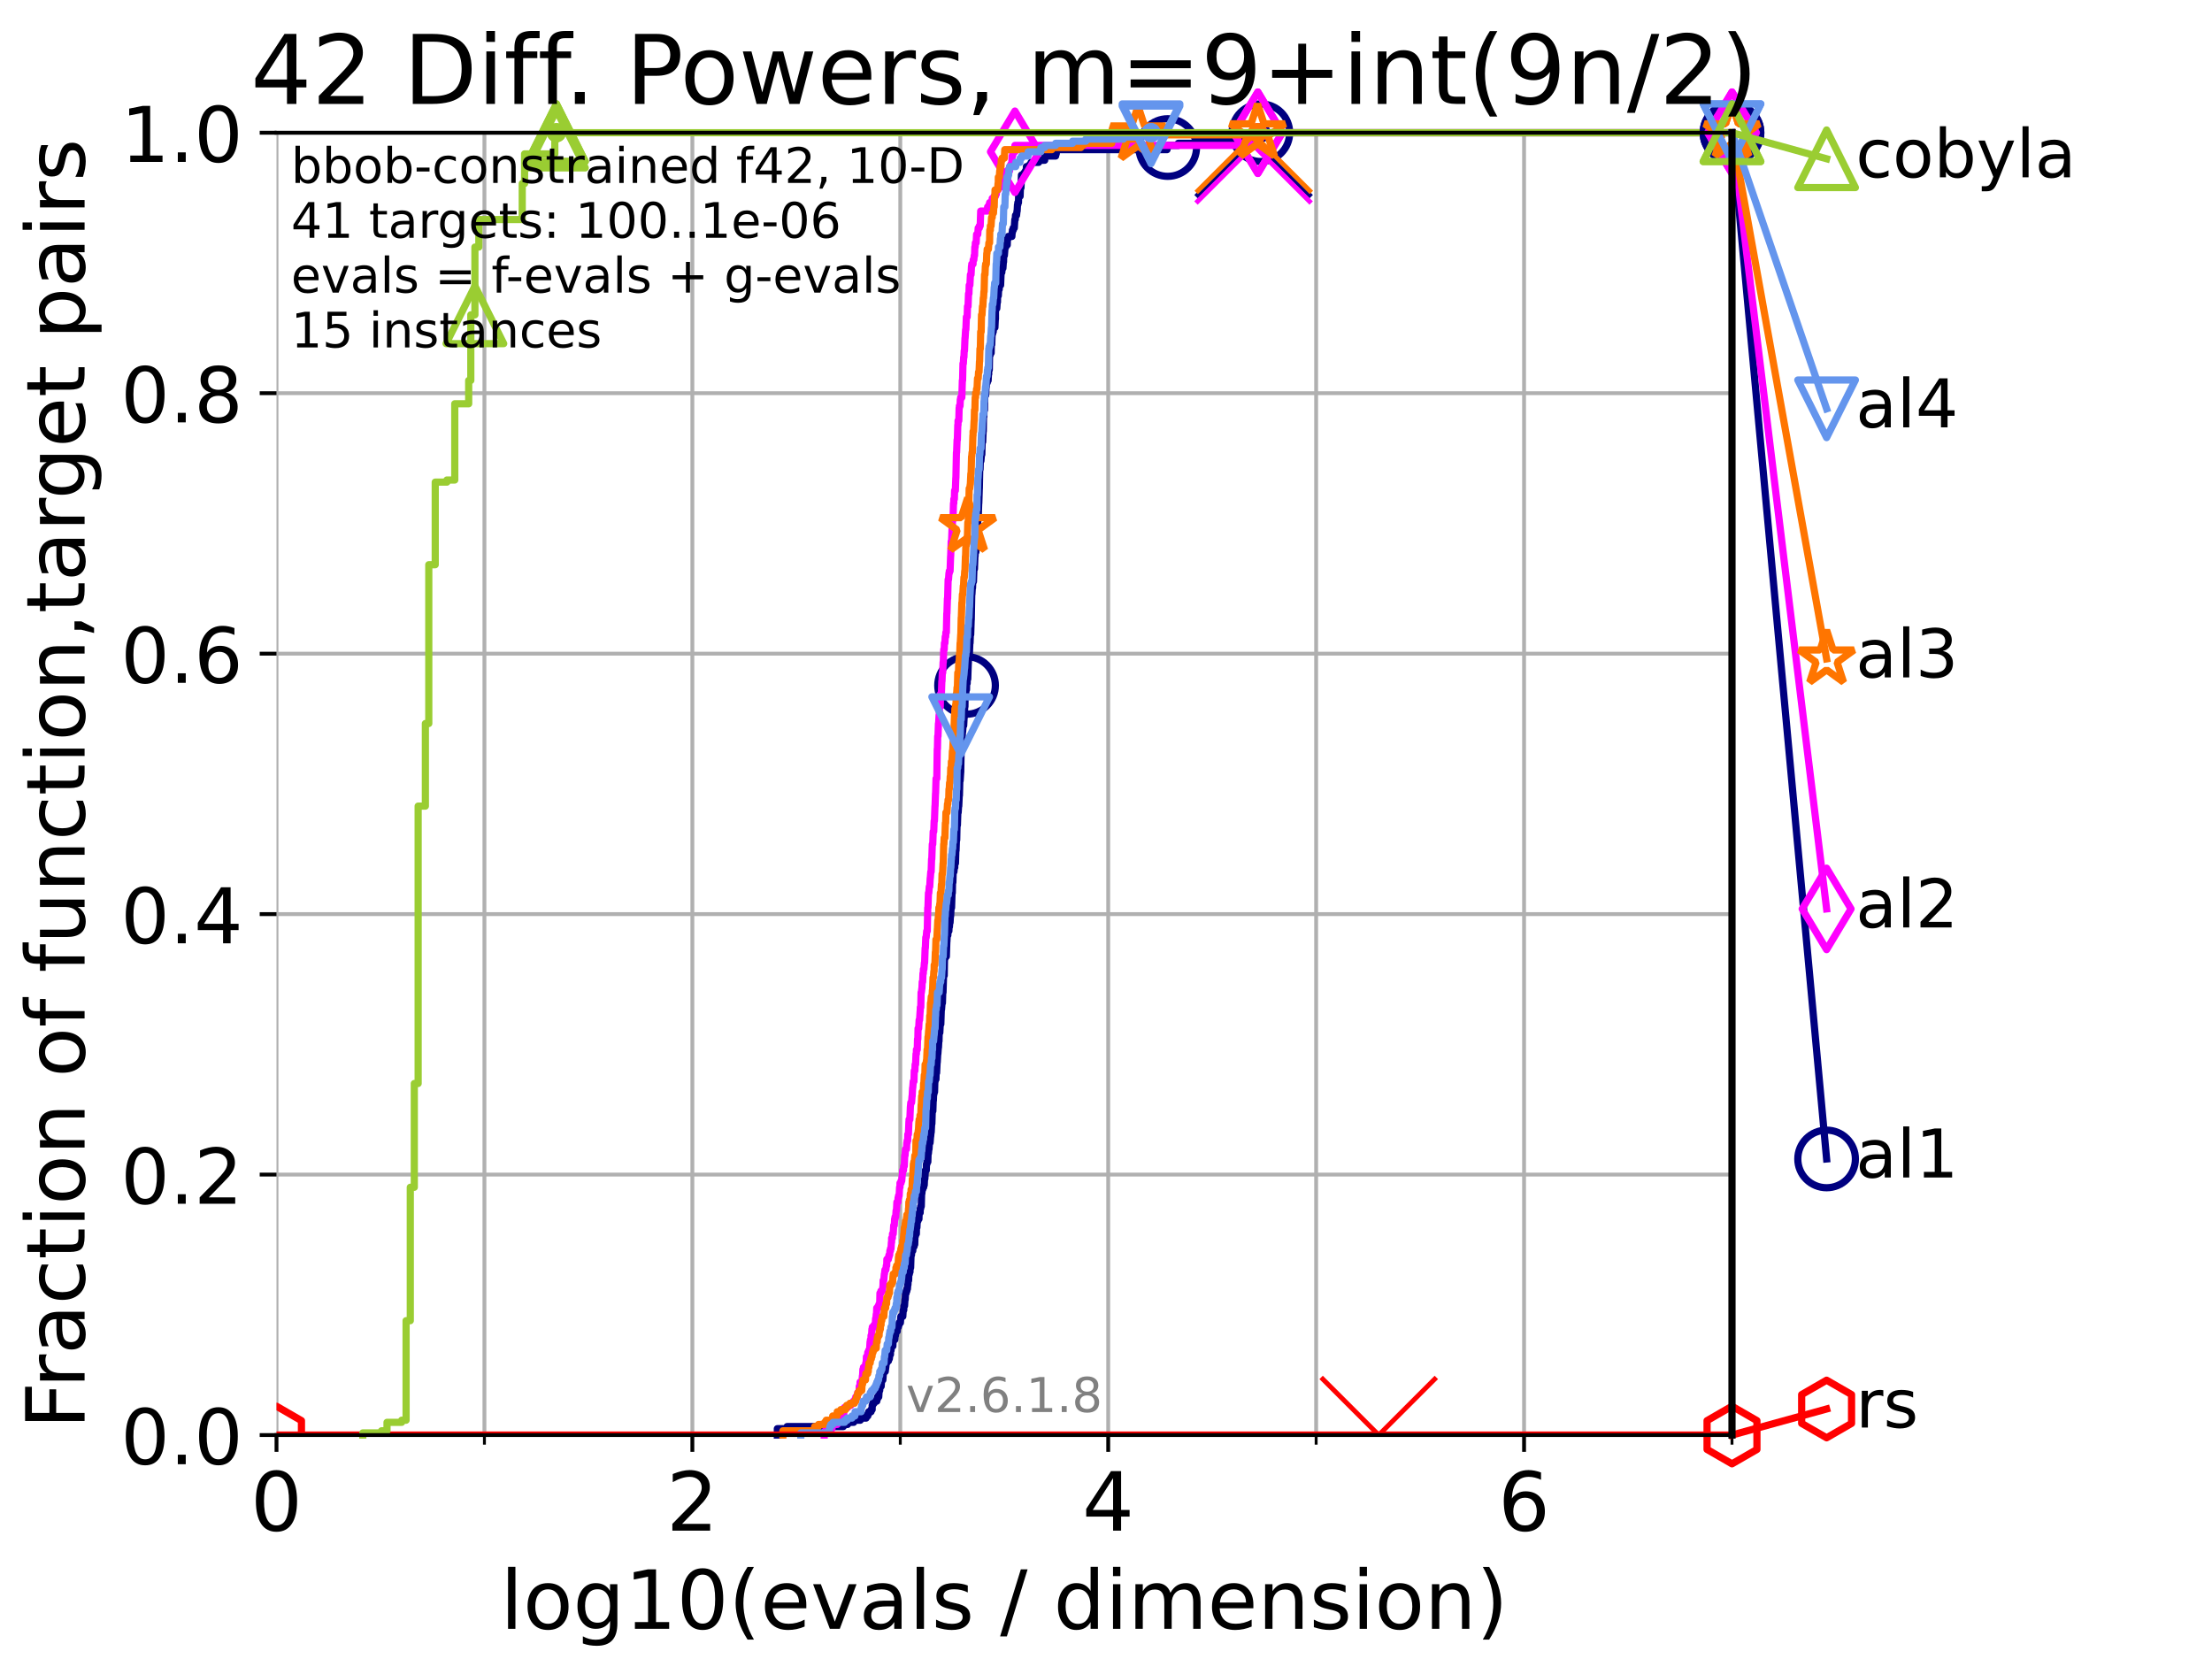 <?xml version="1.0" encoding="utf-8" standalone="no"?>
<!DOCTYPE svg PUBLIC "-//W3C//DTD SVG 1.1//EN"
  "http://www.w3.org/Graphics/SVG/1.1/DTD/svg11.dtd">
<!-- Created with matplotlib (https://matplotlib.org/) -->
<svg height="345.6pt" version="1.1" viewBox="0 0 460.8 345.6" width="460.8pt" xmlns="http://www.w3.org/2000/svg" xmlns:xlink="http://www.w3.org/1999/xlink">
 <defs>
  <style type="text/css">*{stroke-linecap:butt;stroke-linejoin:round;}</style>
 </defs>
 <g id="figure_1">
  <g id="patch_1">
   <path d="M 0 345.6 
L 460.8 345.6 
L 460.8 0 
L 0 0 
z
" style="fill:#ffffff;"/>
  </g>
  <g id="axes_1">
   <g id="patch_2">
    <path d="M 57.6 298.944 
L 360.806 298.944 
L 360.806 27.648 
L 57.6 27.648 
z
" style="fill:#ffffff;"/>
   </g>
   <g id="matplotlib.axis_1">
    <g id="xtick_1">
     <g id="line2d_1">
      <path clip-path="url(#pe9981f4d93)" d="M 57.6 298.944 
L 57.6 27.648 
" style="fill:none;stroke:#b0b0b0;stroke-linecap:square;stroke-width:0.8;"/>
     </g>
     <g id="line2d_2">
      <defs>
       <path d="M 0 0 
L 0 3.5 
" id="m49518118f3" style="stroke:#000000;stroke-width:0.8;"/>
      </defs>
      <g>
       <use style="stroke:#000000;stroke-width:0.8;" x="57.6" xlink:href="#m49518118f3" y="298.944"/>
      </g>
     </g>
     <g id="text_1">
      <!-- 0 -->
      <g transform="translate(52.192 318.861)scale(0.17 -0.17)">
       <defs>
        <path d="M 31.781 66.406 
Q 24.172 66.406 20.328 58.906 
Q 16.5 51.422 16.5 36.375 
Q 16.5 21.391 20.328 13.891 
Q 24.172 6.391 31.781 6.391 
Q 39.453 6.391 43.281 13.891 
Q 47.125 21.391 47.125 36.375 
Q 47.125 51.422 43.281 58.906 
Q 39.453 66.406 31.781 66.406 
z
M 31.781 74.219 
Q 44.047 74.219 50.516 64.516 
Q 56.984 54.828 56.984 36.375 
Q 56.984 17.969 50.516 8.266 
Q 44.047 -1.422 31.781 -1.422 
Q 19.531 -1.422 13.062 8.266 
Q 6.594 17.969 6.594 36.375 
Q 6.594 54.828 13.062 64.516 
Q 19.531 74.219 31.781 74.219 
z
" id="DejaVuSans-48"/>
       </defs>
       <use xlink:href="#DejaVuSans-48"/>
      </g>
     </g>
    </g>
    <g id="xtick_2">
     <g id="line2d_3">
      <path clip-path="url(#pe9981f4d93)" d="M 144.23 298.944 
L 144.23 27.648 
" style="fill:none;stroke:#b0b0b0;stroke-linecap:square;stroke-width:0.8;"/>
     </g>
     <g id="line2d_4">
      <g>
       <use style="stroke:#000000;stroke-width:0.8;" x="144.23" xlink:href="#m49518118f3" y="298.944"/>
      </g>
     </g>
     <g id="text_2">
      <!-- 2 -->
      <g transform="translate(138.822 318.861)scale(0.17 -0.17)">
       <defs>
        <path d="M 19.188 8.297 
L 53.609 8.297 
L 53.609 0 
L 7.328 0 
L 7.328 8.297 
Q 12.938 14.109 22.625 23.891 
Q 32.328 33.688 34.812 36.531 
Q 39.547 41.844 41.422 45.531 
Q 43.312 49.219 43.312 52.781 
Q 43.312 58.594 39.234 62.25 
Q 35.156 65.922 28.609 65.922 
Q 23.969 65.922 18.812 64.312 
Q 13.672 62.703 7.812 59.422 
L 7.812 69.391 
Q 13.766 71.781 18.938 73 
Q 24.125 74.219 28.422 74.219 
Q 39.75 74.219 46.484 68.547 
Q 53.219 62.891 53.219 53.422 
Q 53.219 48.922 51.531 44.891 
Q 49.859 40.875 45.406 35.406 
Q 44.188 33.984 37.641 27.219 
Q 31.109 20.453 19.188 8.297 
z
" id="DejaVuSans-50"/>
       </defs>
       <use xlink:href="#DejaVuSans-50"/>
      </g>
     </g>
    </g>
    <g id="xtick_3">
     <g id="line2d_5">
      <path clip-path="url(#pe9981f4d93)" d="M 230.861 298.944 
L 230.861 27.648 
" style="fill:none;stroke:#b0b0b0;stroke-linecap:square;stroke-width:0.8;"/>
     </g>
     <g id="line2d_6">
      <g>
       <use style="stroke:#000000;stroke-width:0.8;" x="230.861" xlink:href="#m49518118f3" y="298.944"/>
      </g>
     </g>
     <g id="text_3">
      <!-- 4 -->
      <g transform="translate(225.453 318.861)scale(0.17 -0.17)">
       <defs>
        <path d="M 37.797 64.312 
L 12.891 25.391 
L 37.797 25.391 
z
M 35.203 72.906 
L 47.609 72.906 
L 47.609 25.391 
L 58.016 25.391 
L 58.016 17.188 
L 47.609 17.188 
L 47.609 0 
L 37.797 0 
L 37.797 17.188 
L 4.891 17.188 
L 4.891 26.703 
z
" id="DejaVuSans-52"/>
       </defs>
       <use xlink:href="#DejaVuSans-52"/>
      </g>
     </g>
    </g>
    <g id="xtick_4">
     <g id="line2d_7">
      <path clip-path="url(#pe9981f4d93)" d="M 317.491 298.944 
L 317.491 27.648 
" style="fill:none;stroke:#b0b0b0;stroke-linecap:square;stroke-width:0.8;"/>
     </g>
     <g id="line2d_8">
      <g>
       <use style="stroke:#000000;stroke-width:0.8;" x="317.491" xlink:href="#m49518118f3" y="298.944"/>
      </g>
     </g>
     <g id="text_4">
      <!-- 6 -->
      <g transform="translate(312.083 318.861)scale(0.17 -0.17)">
       <defs>
        <path d="M 33.016 40.375 
Q 26.375 40.375 22.484 35.828 
Q 18.609 31.297 18.609 23.391 
Q 18.609 15.531 22.484 10.953 
Q 26.375 6.391 33.016 6.391 
Q 39.656 6.391 43.531 10.953 
Q 47.406 15.531 47.406 23.391 
Q 47.406 31.297 43.531 35.828 
Q 39.656 40.375 33.016 40.375 
z
M 52.594 71.297 
L 52.594 62.312 
Q 48.875 64.062 45.094 64.984 
Q 41.312 65.922 37.594 65.922 
Q 27.828 65.922 22.672 59.328 
Q 17.531 52.734 16.797 39.406 
Q 19.672 43.656 24.016 45.922 
Q 28.375 48.188 33.594 48.188 
Q 44.578 48.188 50.953 41.516 
Q 57.328 34.859 57.328 23.391 
Q 57.328 12.156 50.688 5.359 
Q 44.047 -1.422 33.016 -1.422 
Q 20.359 -1.422 13.672 8.266 
Q 6.984 17.969 6.984 36.375 
Q 6.984 53.656 15.188 63.938 
Q 23.391 74.219 37.203 74.219 
Q 40.922 74.219 44.703 73.484 
Q 48.484 72.75 52.594 71.297 
z
" id="DejaVuSans-54"/>
       </defs>
       <use xlink:href="#DejaVuSans-54"/>
      </g>
     </g>
    </g>
    <g id="xtick_5">
     <g id="line2d_9">
      <path clip-path="url(#pe9981f4d93)" d="M 100.915 298.944 
L 100.915 27.648 
" style="fill:none;stroke:#b0b0b0;stroke-linecap:square;stroke-width:0.8;"/>
     </g>
     <g id="line2d_10">
      <defs>
       <path d="M 0 0 
L 0 2 
" id="m110eac3f9e" style="stroke:#000000;stroke-width:0.6;"/>
      </defs>
      <g>
       <use style="stroke:#000000;stroke-width:0.6;" x="100.915" xlink:href="#m110eac3f9e" y="298.944"/>
      </g>
     </g>
    </g>
    <g id="xtick_6">
     <g id="line2d_11">
      <path clip-path="url(#pe9981f4d93)" d="M 187.546 298.944 
L 187.546 27.648 
" style="fill:none;stroke:#b0b0b0;stroke-linecap:square;stroke-width:0.8;"/>
     </g>
     <g id="line2d_12">
      <g>
       <use style="stroke:#000000;stroke-width:0.6;" x="187.546" xlink:href="#m110eac3f9e" y="298.944"/>
      </g>
     </g>
    </g>
    <g id="xtick_7">
     <g id="line2d_13">
      <path clip-path="url(#pe9981f4d93)" d="M 274.176 298.944 
L 274.176 27.648 
" style="fill:none;stroke:#b0b0b0;stroke-linecap:square;stroke-width:0.8;"/>
     </g>
     <g id="line2d_14">
      <g>
       <use style="stroke:#000000;stroke-width:0.6;" x="274.176" xlink:href="#m110eac3f9e" y="298.944"/>
      </g>
     </g>
    </g>
    <g id="xtick_8">
     <g id="line2d_15">
      <path clip-path="url(#pe9981f4d93)" d="M 360.806 298.944 
L 360.806 27.648 
" style="fill:none;stroke:#b0b0b0;stroke-linecap:square;stroke-width:0.8;"/>
     </g>
     <g id="line2d_16">
      <g>
       <use style="stroke:#000000;stroke-width:0.6;" x="360.806" xlink:href="#m110eac3f9e" y="298.944"/>
      </g>
     </g>
    </g>
    <g id="text_5">
     <!-- log10(evals / dimension) -->
     <g transform="translate(104.239 339.314)scale(0.17 -0.17)">
      <defs>
       <path d="M 9.422 75.984 
L 18.406 75.984 
L 18.406 0 
L 9.422 0 
z
" id="DejaVuSans-108"/>
       <path d="M 30.609 48.391 
Q 23.391 48.391 19.188 42.75 
Q 14.984 37.109 14.984 27.297 
Q 14.984 17.484 19.156 11.844 
Q 23.344 6.203 30.609 6.203 
Q 37.797 6.203 41.984 11.859 
Q 46.188 17.531 46.188 27.297 
Q 46.188 37.016 41.984 42.703 
Q 37.797 48.391 30.609 48.391 
z
M 30.609 56 
Q 42.328 56 49.016 48.375 
Q 55.719 40.766 55.719 27.297 
Q 55.719 13.875 49.016 6.219 
Q 42.328 -1.422 30.609 -1.422 
Q 18.844 -1.422 12.172 6.219 
Q 5.516 13.875 5.516 27.297 
Q 5.516 40.766 12.172 48.375 
Q 18.844 56 30.609 56 
z
" id="DejaVuSans-111"/>
       <path d="M 45.406 27.984 
Q 45.406 37.75 41.375 43.109 
Q 37.359 48.484 30.078 48.484 
Q 22.859 48.484 18.828 43.109 
Q 14.797 37.75 14.797 27.984 
Q 14.797 18.266 18.828 12.891 
Q 22.859 7.516 30.078 7.516 
Q 37.359 7.516 41.375 12.891 
Q 45.406 18.266 45.406 27.984 
z
M 54.391 6.781 
Q 54.391 -7.172 48.188 -13.984 
Q 42 -20.797 29.203 -20.797 
Q 24.469 -20.797 20.266 -20.094 
Q 16.062 -19.391 12.109 -17.922 
L 12.109 -9.188 
Q 16.062 -11.328 19.922 -12.344 
Q 23.781 -13.375 27.781 -13.375 
Q 36.625 -13.375 41.016 -8.766 
Q 45.406 -4.156 45.406 5.172 
L 45.406 9.625 
Q 42.625 4.781 38.281 2.391 
Q 33.938 0 27.875 0 
Q 17.828 0 11.672 7.656 
Q 5.516 15.328 5.516 27.984 
Q 5.516 40.672 11.672 48.328 
Q 17.828 56 27.875 56 
Q 33.938 56 38.281 53.609 
Q 42.625 51.219 45.406 46.391 
L 45.406 54.688 
L 54.391 54.688 
z
" id="DejaVuSans-103"/>
       <path d="M 12.406 8.297 
L 28.516 8.297 
L 28.516 63.922 
L 10.984 60.406 
L 10.984 69.391 
L 28.422 72.906 
L 38.281 72.906 
L 38.281 8.297 
L 54.391 8.297 
L 54.391 0 
L 12.406 0 
z
" id="DejaVuSans-49"/>
       <path d="M 31 75.875 
Q 24.469 64.656 21.281 53.656 
Q 18.109 42.672 18.109 31.391 
Q 18.109 20.125 21.312 9.062 
Q 24.516 -2 31 -13.188 
L 23.188 -13.188 
Q 15.875 -1.703 12.234 9.375 
Q 8.594 20.453 8.594 31.391 
Q 8.594 42.281 12.203 53.312 
Q 15.828 64.359 23.188 75.875 
z
" id="DejaVuSans-40"/>
       <path d="M 56.203 29.594 
L 56.203 25.203 
L 14.891 25.203 
Q 15.484 15.922 20.484 11.062 
Q 25.484 6.203 34.422 6.203 
Q 39.594 6.203 44.453 7.469 
Q 49.312 8.734 54.109 11.281 
L 54.109 2.781 
Q 49.266 0.734 44.188 -0.344 
Q 39.109 -1.422 33.891 -1.422 
Q 20.797 -1.422 13.156 6.188 
Q 5.516 13.812 5.516 26.812 
Q 5.516 40.234 12.766 48.109 
Q 20.016 56 32.328 56 
Q 43.359 56 49.781 48.891 
Q 56.203 41.797 56.203 29.594 
z
M 47.219 32.234 
Q 47.125 39.594 43.094 43.984 
Q 39.062 48.391 32.422 48.391 
Q 24.906 48.391 20.391 44.141 
Q 15.875 39.891 15.188 32.172 
z
" id="DejaVuSans-101"/>
       <path d="M 2.984 54.688 
L 12.5 54.688 
L 29.594 8.797 
L 46.688 54.688 
L 56.203 54.688 
L 35.688 0 
L 23.484 0 
z
" id="DejaVuSans-118"/>
       <path d="M 34.281 27.484 
Q 23.391 27.484 19.188 25 
Q 14.984 22.516 14.984 16.5 
Q 14.984 11.719 18.141 8.906 
Q 21.297 6.109 26.703 6.109 
Q 34.188 6.109 38.703 11.406 
Q 43.219 16.703 43.219 25.484 
L 43.219 27.484 
z
M 52.203 31.203 
L 52.203 0 
L 43.219 0 
L 43.219 8.297 
Q 40.141 3.328 35.547 0.953 
Q 30.953 -1.422 24.312 -1.422 
Q 15.922 -1.422 10.953 3.297 
Q 6 8.016 6 15.922 
Q 6 25.141 12.172 29.828 
Q 18.359 34.516 30.609 34.516 
L 43.219 34.516 
L 43.219 35.406 
Q 43.219 41.609 39.141 45 
Q 35.062 48.391 27.688 48.391 
Q 23 48.391 18.547 47.266 
Q 14.109 46.141 10.016 43.891 
L 10.016 52.203 
Q 14.938 54.109 19.578 55.047 
Q 24.219 56 28.609 56 
Q 40.484 56 46.344 49.844 
Q 52.203 43.703 52.203 31.203 
z
" id="DejaVuSans-97"/>
       <path d="M 44.281 53.078 
L 44.281 44.578 
Q 40.484 46.531 36.375 47.5 
Q 32.281 48.484 27.875 48.484 
Q 21.188 48.484 17.844 46.438 
Q 14.5 44.391 14.5 40.281 
Q 14.5 37.156 16.891 35.375 
Q 19.281 33.594 26.516 31.984 
L 29.594 31.297 
Q 39.156 29.25 43.188 25.516 
Q 47.219 21.781 47.219 15.094 
Q 47.219 7.469 41.188 3.016 
Q 35.156 -1.422 24.609 -1.422 
Q 20.219 -1.422 15.453 -0.562 
Q 10.688 0.297 5.422 2 
L 5.422 11.281 
Q 10.406 8.688 15.234 7.391 
Q 20.062 6.109 24.812 6.109 
Q 31.156 6.109 34.562 8.281 
Q 37.984 10.453 37.984 14.406 
Q 37.984 18.062 35.516 20.016 
Q 33.062 21.969 24.703 23.781 
L 21.578 24.516 
Q 13.234 26.266 9.516 29.906 
Q 5.812 33.547 5.812 39.891 
Q 5.812 47.609 11.281 51.797 
Q 16.75 56 26.812 56 
Q 31.781 56 36.172 55.266 
Q 40.578 54.547 44.281 53.078 
z
" id="DejaVuSans-115"/>
       <path id="DejaVuSans-32"/>
       <path d="M 25.391 72.906 
L 33.688 72.906 
L 8.297 -9.281 
L 0 -9.281 
z
" id="DejaVuSans-47"/>
       <path d="M 45.406 46.391 
L 45.406 75.984 
L 54.391 75.984 
L 54.391 0 
L 45.406 0 
L 45.406 8.203 
Q 42.578 3.328 38.25 0.953 
Q 33.938 -1.422 27.875 -1.422 
Q 17.969 -1.422 11.734 6.484 
Q 5.516 14.406 5.516 27.297 
Q 5.516 40.188 11.734 48.094 
Q 17.969 56 27.875 56 
Q 33.938 56 38.25 53.625 
Q 42.578 51.266 45.406 46.391 
z
M 14.797 27.297 
Q 14.797 17.391 18.875 11.75 
Q 22.953 6.109 30.078 6.109 
Q 37.203 6.109 41.297 11.75 
Q 45.406 17.391 45.406 27.297 
Q 45.406 37.203 41.297 42.844 
Q 37.203 48.484 30.078 48.484 
Q 22.953 48.484 18.875 42.844 
Q 14.797 37.203 14.797 27.297 
z
" id="DejaVuSans-100"/>
       <path d="M 9.422 54.688 
L 18.406 54.688 
L 18.406 0 
L 9.422 0 
z
M 9.422 75.984 
L 18.406 75.984 
L 18.406 64.594 
L 9.422 64.594 
z
" id="DejaVuSans-105"/>
       <path d="M 52 44.188 
Q 55.375 50.25 60.062 53.125 
Q 64.75 56 71.094 56 
Q 79.641 56 84.281 50.016 
Q 88.922 44.047 88.922 33.016 
L 88.922 0 
L 79.891 0 
L 79.891 32.719 
Q 79.891 40.578 77.094 44.375 
Q 74.312 48.188 68.609 48.188 
Q 61.625 48.188 57.562 43.547 
Q 53.516 38.922 53.516 30.906 
L 53.516 0 
L 44.484 0 
L 44.484 32.719 
Q 44.484 40.625 41.703 44.406 
Q 38.922 48.188 33.109 48.188 
Q 26.219 48.188 22.156 43.531 
Q 18.109 38.875 18.109 30.906 
L 18.109 0 
L 9.078 0 
L 9.078 54.688 
L 18.109 54.688 
L 18.109 46.188 
Q 21.188 51.219 25.484 53.609 
Q 29.781 56 35.688 56 
Q 41.656 56 45.828 52.969 
Q 50 49.953 52 44.188 
z
" id="DejaVuSans-109"/>
       <path d="M 54.891 33.016 
L 54.891 0 
L 45.906 0 
L 45.906 32.719 
Q 45.906 40.484 42.875 44.328 
Q 39.844 48.188 33.797 48.188 
Q 26.516 48.188 22.312 43.547 
Q 18.109 38.922 18.109 30.906 
L 18.109 0 
L 9.078 0 
L 9.078 54.688 
L 18.109 54.688 
L 18.109 46.188 
Q 21.344 51.125 25.703 53.562 
Q 30.078 56 35.797 56 
Q 45.219 56 50.047 50.172 
Q 54.891 44.344 54.891 33.016 
z
" id="DejaVuSans-110"/>
       <path d="M 8.016 75.875 
L 15.828 75.875 
Q 23.141 64.359 26.781 53.312 
Q 30.422 42.281 30.422 31.391 
Q 30.422 20.453 26.781 9.375 
Q 23.141 -1.703 15.828 -13.188 
L 8.016 -13.188 
Q 14.5 -2 17.703 9.062 
Q 20.906 20.125 20.906 31.391 
Q 20.906 42.672 17.703 53.656 
Q 14.5 64.656 8.016 75.875 
z
" id="DejaVuSans-41"/>
      </defs>
      <use xlink:href="#DejaVuSans-108"/>
      <use x="27.783" xlink:href="#DejaVuSans-111"/>
      <use x="88.965" xlink:href="#DejaVuSans-103"/>
      <use x="152.441" xlink:href="#DejaVuSans-49"/>
      <use x="216.064" xlink:href="#DejaVuSans-48"/>
      <use x="279.688" xlink:href="#DejaVuSans-40"/>
      <use x="318.701" xlink:href="#DejaVuSans-101"/>
      <use x="380.225" xlink:href="#DejaVuSans-118"/>
      <use x="439.404" xlink:href="#DejaVuSans-97"/>
      <use x="500.684" xlink:href="#DejaVuSans-108"/>
      <use x="528.467" xlink:href="#DejaVuSans-115"/>
      <use x="580.566" xlink:href="#DejaVuSans-32"/>
      <use x="612.354" xlink:href="#DejaVuSans-47"/>
      <use x="646.045" xlink:href="#DejaVuSans-32"/>
      <use x="677.832" xlink:href="#DejaVuSans-100"/>
      <use x="741.309" xlink:href="#DejaVuSans-105"/>
      <use x="769.092" xlink:href="#DejaVuSans-109"/>
      <use x="866.504" xlink:href="#DejaVuSans-101"/>
      <use x="928.027" xlink:href="#DejaVuSans-110"/>
      <use x="991.406" xlink:href="#DejaVuSans-115"/>
      <use x="1043.506" xlink:href="#DejaVuSans-105"/>
      <use x="1071.289" xlink:href="#DejaVuSans-111"/>
      <use x="1132.471" xlink:href="#DejaVuSans-110"/>
      <use x="1195.85" xlink:href="#DejaVuSans-41"/>
     </g>
    </g>
   </g>
   <g id="matplotlib.axis_2">
    <g id="ytick_1">
     <g id="line2d_17">
      <path clip-path="url(#pe9981f4d93)" d="M 57.6 298.944 
L 360.806 298.944 
" style="fill:none;stroke:#b0b0b0;stroke-linecap:square;stroke-width:0.8;"/>
     </g>
     <g id="line2d_18">
      <defs>
       <path d="M 0 0 
L -3.5 0 
" id="m1fd05c673a" style="stroke:#000000;stroke-width:0.8;"/>
      </defs>
      <g>
       <use style="stroke:#000000;stroke-width:0.8;" x="57.6" xlink:href="#m1fd05c673a" y="298.944"/>
      </g>
     </g>
     <g id="text_6">
      <!-- 0.0 -->
      <g transform="translate(25.155 305.023)scale(0.16 -0.16)">
       <defs>
        <path d="M 10.688 12.406 
L 21 12.406 
L 21 0 
L 10.688 0 
z
" id="DejaVuSans-46"/>
       </defs>
       <use xlink:href="#DejaVuSans-48"/>
       <use x="63.623" xlink:href="#DejaVuSans-46"/>
       <use x="95.41" xlink:href="#DejaVuSans-48"/>
      </g>
     </g>
    </g>
    <g id="ytick_2">
     <g id="line2d_19">
      <path clip-path="url(#pe9981f4d93)" d="M 57.6 244.685 
L 360.806 244.685 
" style="fill:none;stroke:#b0b0b0;stroke-linecap:square;stroke-width:0.8;"/>
     </g>
     <g id="line2d_20">
      <g>
       <use style="stroke:#000000;stroke-width:0.8;" x="57.6" xlink:href="#m1fd05c673a" y="244.685"/>
      </g>
     </g>
     <g id="text_7">
      <!-- 0.2 -->
      <g transform="translate(25.155 250.764)scale(0.16 -0.16)">
       <use xlink:href="#DejaVuSans-48"/>
       <use x="63.623" xlink:href="#DejaVuSans-46"/>
       <use x="95.41" xlink:href="#DejaVuSans-50"/>
      </g>
     </g>
    </g>
    <g id="ytick_3">
     <g id="line2d_21">
      <path clip-path="url(#pe9981f4d93)" d="M 57.6 190.426 
L 360.806 190.426 
" style="fill:none;stroke:#b0b0b0;stroke-linecap:square;stroke-width:0.8;"/>
     </g>
     <g id="line2d_22">
      <g>
       <use style="stroke:#000000;stroke-width:0.8;" x="57.6" xlink:href="#m1fd05c673a" y="190.426"/>
      </g>
     </g>
     <g id="text_8">
      <!-- 0.4 -->
      <g transform="translate(25.155 196.504)scale(0.16 -0.16)">
       <use xlink:href="#DejaVuSans-48"/>
       <use x="63.623" xlink:href="#DejaVuSans-46"/>
       <use x="95.41" xlink:href="#DejaVuSans-52"/>
      </g>
     </g>
    </g>
    <g id="ytick_4">
     <g id="line2d_23">
      <path clip-path="url(#pe9981f4d93)" d="M 57.6 136.166 
L 360.806 136.166 
" style="fill:none;stroke:#b0b0b0;stroke-linecap:square;stroke-width:0.8;"/>
     </g>
     <g id="line2d_24">
      <g>
       <use style="stroke:#000000;stroke-width:0.8;" x="57.6" xlink:href="#m1fd05c673a" y="136.166"/>
      </g>
     </g>
     <g id="text_9">
      <!-- 0.6 -->
      <g transform="translate(25.155 142.245)scale(0.16 -0.16)">
       <use xlink:href="#DejaVuSans-48"/>
       <use x="63.623" xlink:href="#DejaVuSans-46"/>
       <use x="95.41" xlink:href="#DejaVuSans-54"/>
      </g>
     </g>
    </g>
    <g id="ytick_5">
     <g id="line2d_25">
      <path clip-path="url(#pe9981f4d93)" d="M 57.6 81.907 
L 360.806 81.907 
" style="fill:none;stroke:#b0b0b0;stroke-linecap:square;stroke-width:0.8;"/>
     </g>
     <g id="line2d_26">
      <g>
       <use style="stroke:#000000;stroke-width:0.8;" x="57.6" xlink:href="#m1fd05c673a" y="81.907"/>
      </g>
     </g>
     <g id="text_10">
      <!-- 0.8 -->
      <g transform="translate(25.155 87.986)scale(0.16 -0.16)">
       <defs>
        <path d="M 31.781 34.625 
Q 24.75 34.625 20.719 30.859 
Q 16.703 27.094 16.703 20.516 
Q 16.703 13.922 20.719 10.156 
Q 24.75 6.391 31.781 6.391 
Q 38.812 6.391 42.859 10.172 
Q 46.922 13.969 46.922 20.516 
Q 46.922 27.094 42.891 30.859 
Q 38.875 34.625 31.781 34.625 
z
M 21.922 38.812 
Q 15.578 40.375 12.031 44.719 
Q 8.5 49.078 8.5 55.328 
Q 8.5 64.062 14.719 69.141 
Q 20.953 74.219 31.781 74.219 
Q 42.672 74.219 48.875 69.141 
Q 55.078 64.062 55.078 55.328 
Q 55.078 49.078 51.531 44.719 
Q 48 40.375 41.703 38.812 
Q 48.828 37.156 52.797 32.312 
Q 56.781 27.484 56.781 20.516 
Q 56.781 9.906 50.312 4.234 
Q 43.844 -1.422 31.781 -1.422 
Q 19.734 -1.422 13.25 4.234 
Q 6.781 9.906 6.781 20.516 
Q 6.781 27.484 10.781 32.312 
Q 14.797 37.156 21.922 38.812 
z
M 18.312 54.391 
Q 18.312 48.734 21.844 45.562 
Q 25.391 42.391 31.781 42.391 
Q 38.141 42.391 41.719 45.562 
Q 45.312 48.734 45.312 54.391 
Q 45.312 60.062 41.719 63.234 
Q 38.141 66.406 31.781 66.406 
Q 25.391 66.406 21.844 63.234 
Q 18.312 60.062 18.312 54.391 
z
" id="DejaVuSans-56"/>
       </defs>
       <use xlink:href="#DejaVuSans-48"/>
       <use x="63.623" xlink:href="#DejaVuSans-46"/>
       <use x="95.41" xlink:href="#DejaVuSans-56"/>
      </g>
     </g>
    </g>
    <g id="ytick_6">
     <g id="line2d_27">
      <path clip-path="url(#pe9981f4d93)" d="M 57.6 27.648 
L 360.806 27.648 
" style="fill:none;stroke:#b0b0b0;stroke-linecap:square;stroke-width:0.8;"/>
     </g>
     <g id="line2d_28">
      <g>
       <use style="stroke:#000000;stroke-width:0.8;" x="57.6" xlink:href="#m1fd05c673a" y="27.648"/>
      </g>
     </g>
     <g id="text_11">
      <!-- 1.0 -->
      <g transform="translate(25.155 33.727)scale(0.16 -0.16)">
       <use xlink:href="#DejaVuSans-49"/>
       <use x="63.623" xlink:href="#DejaVuSans-46"/>
       <use x="95.41" xlink:href="#DejaVuSans-48"/>
      </g>
     </g>
    </g>
    <g id="text_12">
     <!-- Fraction of function,target pairs -->
     <g transform="translate(17.62 297.681)rotate(-90)scale(0.17 -0.17)">
      <defs>
       <path d="M 9.812 72.906 
L 51.703 72.906 
L 51.703 64.594 
L 19.672 64.594 
L 19.672 43.109 
L 48.578 43.109 
L 48.578 34.812 
L 19.672 34.812 
L 19.672 0 
L 9.812 0 
z
" id="DejaVuSans-70"/>
       <path d="M 41.109 46.297 
Q 39.594 47.172 37.812 47.578 
Q 36.031 48 33.891 48 
Q 26.266 48 22.188 43.047 
Q 18.109 38.094 18.109 28.812 
L 18.109 0 
L 9.078 0 
L 9.078 54.688 
L 18.109 54.688 
L 18.109 46.188 
Q 20.953 51.172 25.484 53.578 
Q 30.031 56 36.531 56 
Q 37.453 56 38.578 55.875 
Q 39.703 55.766 41.062 55.516 
z
" id="DejaVuSans-114"/>
       <path d="M 48.781 52.594 
L 48.781 44.188 
Q 44.969 46.297 41.141 47.344 
Q 37.312 48.391 33.406 48.391 
Q 24.656 48.391 19.812 42.844 
Q 14.984 37.312 14.984 27.297 
Q 14.984 17.281 19.812 11.734 
Q 24.656 6.203 33.406 6.203 
Q 37.312 6.203 41.141 7.25 
Q 44.969 8.297 48.781 10.406 
L 48.781 2.094 
Q 45.016 0.344 40.984 -0.531 
Q 36.969 -1.422 32.422 -1.422 
Q 20.062 -1.422 12.781 6.344 
Q 5.516 14.109 5.516 27.297 
Q 5.516 40.672 12.859 48.328 
Q 20.219 56 33.016 56 
Q 37.156 56 41.109 55.141 
Q 45.062 54.297 48.781 52.594 
z
" id="DejaVuSans-99"/>
       <path d="M 18.312 70.219 
L 18.312 54.688 
L 36.812 54.688 
L 36.812 47.703 
L 18.312 47.703 
L 18.312 18.016 
Q 18.312 11.328 20.141 9.422 
Q 21.969 7.516 27.594 7.516 
L 36.812 7.516 
L 36.812 0 
L 27.594 0 
Q 17.188 0 13.234 3.875 
Q 9.281 7.766 9.281 18.016 
L 9.281 47.703 
L 2.688 47.703 
L 2.688 54.688 
L 9.281 54.688 
L 9.281 70.219 
z
" id="DejaVuSans-116"/>
       <path d="M 37.109 75.984 
L 37.109 68.5 
L 28.516 68.5 
Q 23.688 68.5 21.797 66.547 
Q 19.922 64.594 19.922 59.516 
L 19.922 54.688 
L 34.719 54.688 
L 34.719 47.703 
L 19.922 47.703 
L 19.922 0 
L 10.891 0 
L 10.891 47.703 
L 2.297 47.703 
L 2.297 54.688 
L 10.891 54.688 
L 10.891 58.5 
Q 10.891 67.625 15.141 71.797 
Q 19.391 75.984 28.609 75.984 
z
" id="DejaVuSans-102"/>
       <path d="M 8.5 21.578 
L 8.5 54.688 
L 17.484 54.688 
L 17.484 21.922 
Q 17.484 14.156 20.5 10.266 
Q 23.531 6.391 29.594 6.391 
Q 36.859 6.391 41.078 11.031 
Q 45.312 15.672 45.312 23.688 
L 45.312 54.688 
L 54.297 54.688 
L 54.297 0 
L 45.312 0 
L 45.312 8.406 
Q 42.047 3.422 37.719 1 
Q 33.406 -1.422 27.688 -1.422 
Q 18.266 -1.422 13.375 4.438 
Q 8.5 10.297 8.5 21.578 
z
M 31.109 56 
z
" id="DejaVuSans-117"/>
       <path d="M 11.719 12.406 
L 22.016 12.406 
L 22.016 4 
L 14.016 -11.625 
L 7.719 -11.625 
L 11.719 4 
z
" id="DejaVuSans-44"/>
       <path d="M 18.109 8.203 
L 18.109 -20.797 
L 9.078 -20.797 
L 9.078 54.688 
L 18.109 54.688 
L 18.109 46.391 
Q 20.953 51.266 25.266 53.625 
Q 29.594 56 35.594 56 
Q 45.562 56 51.781 48.094 
Q 58.016 40.188 58.016 27.297 
Q 58.016 14.406 51.781 6.484 
Q 45.562 -1.422 35.594 -1.422 
Q 29.594 -1.422 25.266 0.953 
Q 20.953 3.328 18.109 8.203 
z
M 48.688 27.297 
Q 48.688 37.203 44.609 42.844 
Q 40.531 48.484 33.406 48.484 
Q 26.266 48.484 22.188 42.844 
Q 18.109 37.203 18.109 27.297 
Q 18.109 17.391 22.188 11.75 
Q 26.266 6.109 33.406 6.109 
Q 40.531 6.109 44.609 11.75 
Q 48.688 17.391 48.688 27.297 
z
" id="DejaVuSans-112"/>
      </defs>
      <use xlink:href="#DejaVuSans-70"/>
      <use x="50.27" xlink:href="#DejaVuSans-114"/>
      <use x="91.383" xlink:href="#DejaVuSans-97"/>
      <use x="152.662" xlink:href="#DejaVuSans-99"/>
      <use x="207.643" xlink:href="#DejaVuSans-116"/>
      <use x="246.852" xlink:href="#DejaVuSans-105"/>
      <use x="274.635" xlink:href="#DejaVuSans-111"/>
      <use x="335.816" xlink:href="#DejaVuSans-110"/>
      <use x="399.195" xlink:href="#DejaVuSans-32"/>
      <use x="430.982" xlink:href="#DejaVuSans-111"/>
      <use x="492.164" xlink:href="#DejaVuSans-102"/>
      <use x="527.369" xlink:href="#DejaVuSans-32"/>
      <use x="559.156" xlink:href="#DejaVuSans-102"/>
      <use x="594.361" xlink:href="#DejaVuSans-117"/>
      <use x="657.74" xlink:href="#DejaVuSans-110"/>
      <use x="721.119" xlink:href="#DejaVuSans-99"/>
      <use x="776.1" xlink:href="#DejaVuSans-116"/>
      <use x="815.309" xlink:href="#DejaVuSans-105"/>
      <use x="843.092" xlink:href="#DejaVuSans-111"/>
      <use x="904.273" xlink:href="#DejaVuSans-110"/>
      <use x="967.652" xlink:href="#DejaVuSans-44"/>
      <use x="999.439" xlink:href="#DejaVuSans-116"/>
      <use x="1038.648" xlink:href="#DejaVuSans-97"/>
      <use x="1099.928" xlink:href="#DejaVuSans-114"/>
      <use x="1139.291" xlink:href="#DejaVuSans-103"/>
      <use x="1202.768" xlink:href="#DejaVuSans-101"/>
      <use x="1264.291" xlink:href="#DejaVuSans-116"/>
      <use x="1303.5" xlink:href="#DejaVuSans-32"/>
      <use x="1335.287" xlink:href="#DejaVuSans-112"/>
      <use x="1398.764" xlink:href="#DejaVuSans-97"/>
      <use x="1460.043" xlink:href="#DejaVuSans-105"/>
      <use x="1487.826" xlink:href="#DejaVuSans-114"/>
      <use x="1528.939" xlink:href="#DejaVuSans-115"/>
     </g>
    </g>
   </g>
   <g id="line2d_29">
    <defs>
     <path d="M 0 1.5 
C 0.398 1.5 0.779 1.342 1.061 1.061 
C 1.342 0.779 1.5 0.398 1.5 0 
C 1.5 -0.398 1.342 -0.779 1.061 -1.061 
C 0.779 -1.342 0.398 -1.5 0 -1.5 
C -0.398 -1.5 -0.779 -1.342 -1.061 -1.061 
C -1.342 -0.779 -1.5 -0.398 -1.5 0 
C -1.5 0.398 -1.342 0.779 -1.061 1.061 
C -0.779 1.342 -0.398 1.5 0 1.5 
z
" id="m0715b349bf" style="stroke:#000080;"/>
    </defs>
    <g>
     <use style="fill:#000080;stroke:#000080;" x="262.66" xlink:href="#m0715b349bf" y="27.648"/>
     <use style="fill:#000080;stroke:#000080;" x="262.66" xlink:href="#m0715b349bf" y="27.648"/>
    </g>
   </g>
   <g id="line2d_30">
    <path d="M 161.935 298.944 
L 161.935 297.621 
L 163.965 297.621 
L 163.965 297.179 
L 175.677 297.179 
L 175.677 296.738 
L 176.568 296.738 
L 176.568 296.297 
L 177.839 296.297 
L 177.839 295.856 
L 179.218 295.856 
L 179.218 295.415 
L 180.426 295.415 
L 180.426 294.974 
L 180.779 294.974 
L 180.779 294.533 
L 180.967 294.533 
L 180.967 294.092 
L 181.452 294.092 
L 181.452 293.65 
L 181.685 293.65 
L 181.69 292.768 
L 181.797 292.768 
L 181.797 292.327 
L 182.096 292.327 
L 182.096 291.886 
L 182.656 291.886 
L 182.656 291.445 
L 182.787 291.445 
L 182.787 291.004 
L 183.056 291.004 
L 183.142 289.68 
L 183.256 289.68 
L 183.313 288.798 
L 183.565 288.798 
L 183.649 287.475 
L 183.911 287.475 
L 184.02 286.151 
L 184.07 286.151 
L 184.07 285.71 
L 184.411 285.71 
L 184.522 284.828 
L 184.53 284.828 
L 184.61 283.946 
L 184.728 283.946 
L 184.728 283.504 
L 185.087 283.504 
L 185.087 283.063 
L 185.262 283.063 
L 185.364 282.181 
L 185.495 282.181 
L 185.503 281.299 
L 185.628 281.299 
L 185.657 280.416 
L 186 280.416 
L 186.053 279.093 
L 186.404 279.093 
L 186.487 278.211 
L 186.543 278.211 
L 186.622 277.329 
L 186.905 277.329 
L 186.963 276.446 
L 187.144 276.446 
L 187.144 276.005 
L 187.29 276.005 
L 187.29 275.564 
L 187.566 275.564 
L 187.664 274.241 
L 188.071 274.241 
L 188.158 272.917 
L 188.271 272.917 
L 188.292 272.035 
L 188.433 272.035 
L 188.515 270.712 
L 188.569 270.712 
L 188.633 269.388 
L 188.767 269.388 
L 188.767 268.947 
L 188.908 268.947 
L 188.908 268.506 
L 189.03 268.506 
L 189.099 267.624 
L 189.144 267.624 
L 189.179 266.741 
L 189.279 266.741 
L 189.327 265.418 
L 189.436 265.418 
L 189.436 264.977 
L 189.565 264.977 
L 189.588 264.095 
L 189.699 264.095 
L 189.786 261.448 
L 189.883 261.448 
L 189.919 260.566 
L 190.144 260.566 
L 190.193 259.683 
L 190.414 259.683 
L 190.414 259.242 
L 190.555 259.242 
L 190.61 257.478 
L 190.712 257.478 
L 190.712 257.036 
L 190.892 257.036 
L 190.914 255.713 
L 191.011 255.713 
L 191.077 254.39 
L 191.204 254.39 
L 191.204 253.949 
L 191.432 253.949 
L 191.478 252.625 
L 191.688 252.625 
L 191.7 251.743 
L 191.799 251.743 
L 191.799 251.302 
L 191.919 251.302 
L 191.987 248.655 
L 192.04 248.655 
L 192.12 247.773 
L 192.22 247.773 
L 192.22 247.332 
L 192.416 247.332 
L 192.416 246.89 
L 192.532 246.89 
L 192.592 245.567 
L 192.661 245.567 
L 192.767 243.803 
L 192.965 243.803 
L 192.999 242.479 
L 193.1 242.479 
L 193.1 242.038 
L 193.284 242.038 
L 193.334 240.273 
L 193.406 240.273 
L 193.483 239.391 
L 193.532 239.391 
L 193.614 238.068 
L 193.747 238.068 
L 193.85 236.744 
L 193.871 236.744 
L 193.954 235.862 
L 193.986 235.862 
L 194.077 234.098 
L 194.127 234.098 
L 194.209 231.451 
L 194.328 231.451 
L 194.404 229.245 
L 194.44 229.245 
L 194.487 227.922 
L 194.56 227.922 
L 194.56 227.481 
L 194.684 227.481 
L 194.746 225.275 
L 194.802 225.275 
L 194.802 224.834 
L 194.975 224.834 
L 195.011 223.51 
L 195.109 223.51 
L 195.217 221.305 
L 195.244 221.305 
L 195.342 219.54 
L 195.374 219.54 
L 195.47 218.217 
L 195.498 218.217 
L 195.569 216.894 
L 195.611 216.894 
L 195.652 215.129 
L 195.781 215.129 
L 195.869 213.364 
L 195.989 213.364 
L 196.09 210.277 
L 196.14 210.277 
L 196.24 208.953 
L 196.322 208.953 
L 196.391 206.747 
L 196.447 206.747 
L 196.547 203.66 
L 196.559 203.66 
L 196.559 203.218 
L 196.696 203.218 
L 196.756 199.689 
L 196.867 199.689 
L 196.867 199.248 
L 197.14 199.248 
L 197.243 196.16 
L 197.259 196.16 
L 197.322 194.837 
L 197.453 194.837 
L 197.467 193.955 
L 197.67 193.955 
L 197.705 193.072 
L 197.781 193.072 
L 197.834 192.19 
L 197.914 192.19 
L 197.988 190.867 
L 198.031 190.867 
L 198.123 189.102 
L 198.224 189.102 
L 198.326 186.014 
L 198.385 186.014 
L 198.427 183.809 
L 198.499 183.809 
L 198.566 181.603 
L 198.725 181.603 
L 198.795 180.721 
L 198.89 180.721 
L 198.89 179.838 
L 199.04 179.838 
L 199.119 177.192 
L 199.162 177.192 
L 199.239 174.986 
L 199.299 174.986 
L 199.368 171.898 
L 199.444 171.898 
L 199.532 169.251 
L 199.605 169.251 
L 199.684 167.928 
L 199.726 167.928 
L 199.828 165.722 
L 199.863 165.722 
L 199.943 162.634 
L 200.013 162.634 
L 200.123 160.87 
L 200.135 160.87 
L 200.242 155.135 
L 200.284 155.135 
L 200.284 154.694 
L 200.4 154.694 
L 200.493 152.488 
L 200.524 152.488 
L 200.627 151.165 
L 200.751 151.165 
L 200.845 149.4 
L 200.881 149.4 
L 200.966 147.195 
L 201.015 147.195 
L 201.052 144.548 
L 201.182 144.548 
L 201.256 143.666 
L 201.342 143.666 
L 201.365 142.342 
L 201.48 142.342 
L 201.498 141.46 
L 201.595 141.46 
L 201.703 138.372 
L 201.71 138.372 
L 201.811 136.166 
L 201.946 136.166 
L 202.035 133.961 
L 202.077 133.961 
L 202.141 132.196 
L 202.212 132.196 
L 202.312 129.108 
L 202.327 129.108 
L 202.433 123.815 
L 202.466 123.815 
L 202.545 122.491 
L 202.589 122.491 
L 202.64 121.168 
L 202.79 121.168 
L 202.881 118.521 
L 202.994 118.521 
L 203.085 115.874 
L 203.121 115.874 
L 203.164 114.992 
L 203.293 114.992 
L 203.382 112.345 
L 203.433 112.345 
L 203.533 110.581 
L 203.614 110.581 
L 203.709 107.934 
L 203.771 107.934 
L 203.882 104.846 
L 203.899 104.846 
L 204.003 101.758 
L 204.012 101.758 
L 204.095 97.788 
L 204.167 97.788 
L 204.213 96.023 
L 204.34 96.023 
L 204.451 94.7 
L 204.526 94.7 
L 204.606 92.053 
L 204.709 92.053 
L 204.801 89.848 
L 204.833 89.848 
L 204.885 86.76 
L 204.958 86.76 
L 204.984 85.436 
L 205.089 85.436 
L 205.135 82.348 
L 205.322 82.348 
L 205.412 80.584 
L 205.457 80.584 
L 205.515 79.702 
L 205.667 79.702 
L 205.667 79.26 
L 205.848 79.26 
L 205.909 77.937 
L 205.966 77.937 
L 205.966 77.055 
L 206.087 77.055 
L 206.139 73.967 
L 206.275 73.967 
L 206.275 73.526 
L 206.472 73.526 
L 206.512 71.761 
L 206.599 71.761 
L 206.672 69.556 
L 206.776 69.556 
L 206.776 69.114 
L 206.91 69.114 
L 206.931 68.232 
L 207.256 68.232 
L 207.341 66.468 
L 207.373 66.468 
L 207.373 64.262 
L 207.645 64.262 
L 207.734 62.939 
L 207.792 62.939 
L 207.816 61.615 
L 207.967 61.615 
L 208.036 60.292 
L 208.154 60.292 
L 208.183 59.409 
L 208.443 59.409 
L 208.55 56.763 
L 208.694 56.763 
L 208.766 55.88 
L 208.926 55.88 
L 209.019 54.557 
L 209.058 54.557 
L 209.088 53.234 
L 209.225 53.234 
L 209.334 51.91 
L 209.337 51.91 
L 209.337 51.469 
L 209.523 51.469 
L 209.523 51.028 
L 209.826 51.028 
L 209.873 49.705 
L 210.011 49.705 
L 210.011 49.263 
L 210.793 49.263 
L 210.855 48.381 
L 210.905 48.381 
L 210.905 47.94 
L 211.071 47.94 
L 211.071 47.499 
L 211.294 47.499 
L 211.405 45.734 
L 211.498 45.734 
L 211.549 44.852 
L 211.766 44.852 
L 211.858 43.97 
L 211.891 43.97 
L 211.962 42.646 
L 212.031 42.646 
L 212.031 42.205 
L 212.165 42.205 
L 212.189 40.882 
L 212.507 40.882 
L 212.567 39.117 
L 212.693 39.117 
L 212.785 36.471 
L 213.306 36.471 
L 213.306 36.03 
L 213.611 36.03 
L 213.611 35.588 
L 213.817 35.588 
L 213.817 34.706 
L 214.504 34.706 
L 214.504 34.265 
L 214.792 34.265 
L 214.792 33.824 
L 216.367 33.824 
L 216.367 33.383 
L 217.627 33.383 
L 217.634 32.5 
L 219.909 32.5 
L 219.909 32.059 
L 220.035 32.059 
L 220.13 31.177 
L 243.11 31.177 
L 243.11 30.736 
L 243.259 30.736 
L 243.259 30.295 
L 245.457 30.295 
L 245.457 29.854 
L 249.533 29.854 
L 249.54 28.971 
L 261.914 28.971 
L 261.914 28.53 
L 262.146 28.53 
L 262.146 28.089 
L 262.66 28.089 
L 262.66 27.648 
L 360.806 27.648 
L 360.806 27.648 
" style="fill:none;stroke:#000080;stroke-linecap:square;stroke-width:1.5;"/>
   </g>
   <g id="line2d_31">
    <defs>
     <path d="M 0 6 
C 1.591 6 3.117 5.368 4.243 4.243 
C 5.368 3.117 6 1.591 6 0 
C 6 -1.591 5.368 -3.117 4.243 -4.243 
C 3.117 -5.368 1.591 -6 0 -6 
C -1.591 -6 -3.117 -5.368 -4.243 -4.243 
C -5.368 -3.117 -6 -1.591 -6 0 
C -6 1.591 -5.368 3.117 -4.243 4.243 
C -3.117 5.368 -1.591 6 0 6 
z
" id="mfd907d781f" style="stroke:#000080;stroke-width:1.5;"/>
    </defs>
    <g>
     <use style="fill-opacity:0;stroke:#000080;stroke-width:1.5;" x="201.352" xlink:href="#mfd907d781f" y="142.783"/>
     <use style="fill-opacity:0;stroke:#000080;stroke-width:1.5;" x="243.259" xlink:href="#mfd907d781f" y="30.736"/>
     <use style="fill-opacity:0;stroke:#000080;stroke-width:1.5;" x="262.66" xlink:href="#mfd907d781f" y="27.648"/>
     <use style="fill-opacity:0;stroke:#000080;stroke-width:1.5;" x="360.806" xlink:href="#mfd907d781f" y="27.648"/>
    </g>
   </g>
   <g id="line2d_32">
    <path style="fill:none;stroke:#000080;stroke-linecap:square;stroke-width:1.5;"/>
    <g/>
   </g>
   <g id="line2d_33">
    <path clip-path="url(#pe9981f4d93)" d="M 261.146 28.971 
" style="fill:none;stroke:#000080;stroke-linecap:square;stroke-width:1.5;"/>
    <defs>
     <path d="M -12 12 
L 12 -12 
M -12 -12 
L 12 12 
" id="m5fa11d05a1" style="stroke:#000080;"/>
    </defs>
    <g clip-path="url(#pe9981f4d93)">
     <use style="fill:#000080;stroke:#000080;" x="261.146" xlink:href="#m5fa11d05a1" y="28.971"/>
    </g>
   </g>
   <g id="line2d_34">
    <defs>
     <path d="M 0 1.5 
C 0.398 1.5 0.779 1.342 1.061 1.061 
C 1.342 0.779 1.5 0.398 1.5 0 
C 1.5 -0.398 1.342 -0.779 1.061 -1.061 
C 0.779 -1.342 0.398 -1.5 0 -1.5 
C -0.398 -1.5 -0.779 -1.342 -1.061 -1.061 
C -1.342 -0.779 -1.5 -0.398 -1.5 0 
C -1.5 0.398 -1.342 0.779 -1.061 1.061 
C -0.779 1.342 -0.398 1.5 0 1.5 
z
" id="m0cc6efae04" style="stroke:#ff00ff;"/>
    </defs>
    <g>
     <use style="fill:#ff00ff;stroke:#ff00ff;" x="262.033" xlink:href="#m0cc6efae04" y="27.648"/>
     <use style="fill:#ff00ff;stroke:#ff00ff;" x="262.033" xlink:href="#m0cc6efae04" y="27.648"/>
    </g>
   </g>
   <g id="line2d_35">
    <path d="M 171.691 298.944 
L 171.691 298.503 
L 171.891 298.503 
L 171.891 298.062 
L 172.736 298.062 
L 172.736 297.621 
L 173.33 297.621 
L 173.402 296.738 
L 174.42 296.738 
L 174.42 296.297 
L 174.787 296.297 
L 174.875 294.974 
L 175.585 294.974 
L 175.585 294.533 
L 175.769 294.533 
L 175.783 293.65 
L 175.902 293.65 
L 175.902 293.209 
L 176.595 293.209 
L 176.595 292.768 
L 177.25 292.768 
L 177.25 292.327 
L 177.782 292.327 
L 177.782 291.886 
L 178.133 291.886 
L 178.133 291.445 
L 178.269 291.445 
L 178.269 291.004 
L 178.58 291.004 
L 178.671 290.121 
L 178.946 290.121 
L 179.006 288.798 
L 179.165 288.798 
L 179.171 287.916 
L 179.554 287.916 
L 179.658 286.592 
L 179.692 286.592 
L 179.755 285.269 
L 179.874 285.269 
L 179.874 284.828 
L 180.249 284.828 
L 180.354 283.946 
L 180.437 283.946 
L 180.492 282.622 
L 180.731 282.622 
L 180.769 281.74 
L 180.962 281.74 
L 180.962 281.299 
L 181.148 281.299 
L 181.248 279.534 
L 181.316 279.534 
L 181.316 279.093 
L 181.442 279.093 
L 181.452 278.211 
L 181.561 278.211 
L 181.638 276.887 
L 181.721 276.887 
L 181.721 276.446 
L 182.091 276.446 
L 182.091 276.005 
L 182.336 276.005 
L 182.4 274.682 
L 182.474 274.682 
L 182.538 273.799 
L 182.592 273.799 
L 182.641 272.476 
L 182.941 272.476 
L 182.941 272.035 
L 183.137 272.035 
L 183.137 271.594 
L 183.261 271.594 
L 183.308 269.388 
L 183.505 269.388 
L 183.505 268.947 
L 183.815 268.947 
L 183.906 268.065 
L 183.934 268.065 
L 183.97 266.741 
L 184.111 266.741 
L 184.219 265.418 
L 184.25 265.418 
L 184.348 264.536 
L 184.548 264.536 
L 184.632 263.653 
L 184.715 263.653 
L 184.75 262.33 
L 185.07 262.33 
L 185.07 261.889 
L 185.186 261.889 
L 185.186 261.448 
L 185.33 261.448 
L 185.377 260.566 
L 185.495 260.566 
L 185.495 260.124 
L 185.612 260.124 
L 185.691 258.801 
L 185.736 258.801 
L 185.74 257.919 
L 185.901 257.919 
L 185.922 257.036 
L 186.073 257.036 
L 186.174 255.272 
L 186.299 255.272 
L 186.364 253.949 
L 186.452 253.949 
L 186.452 253.507 
L 186.591 253.507 
L 186.674 252.184 
L 186.752 252.184 
L 186.838 250.42 
L 187.056 250.42 
L 187.083 249.537 
L 187.175 249.537 
L 187.175 249.096 
L 187.309 249.096 
L 187.396 247.332 
L 187.483 247.332 
L 187.483 246.449 
L 187.705 246.449 
L 187.705 246.008 
L 187.846 246.008 
L 187.957 244.685 
L 187.975 244.685 
L 188.038 243.803 
L 188.216 243.803 
L 188.242 242.92 
L 188.383 242.92 
L 188.465 240.715 
L 188.54 240.715 
L 188.626 239.391 
L 188.841 239.391 
L 188.904 238.068 
L 188.967 238.068 
L 188.967 237.627 
L 189.085 237.627 
L 189.113 236.303 
L 189.237 236.303 
L 189.344 233.657 
L 189.368 233.657 
L 189.368 233.215 
L 189.541 233.215 
L 189.649 230.569 
L 189.652 230.569 
L 189.736 229.686 
L 189.896 229.686 
L 189.996 228.363 
L 190.019 228.363 
L 190.117 226.598 
L 190.144 226.598 
L 190.242 225.275 
L 190.394 225.275 
L 190.452 223.069 
L 190.591 223.069 
L 190.638 221.746 
L 190.734 221.746 
L 190.826 219.54 
L 190.902 219.54 
L 190.905 218.658 
L 191.083 218.658 
L 191.136 216.452 
L 191.201 216.452 
L 191.245 214.247 
L 191.374 214.247 
L 191.475 212.482 
L 191.566 212.482 
L 191.675 210.718 
L 191.694 210.718 
L 191.724 209.835 
L 191.814 209.835 
L 191.88 206.747 
L 191.936 206.747 
L 192.043 205.865 
L 192.061 205.865 
L 192.114 204.542 
L 192.203 204.542 
L 192.273 202.777 
L 192.343 202.777 
L 192.369 201.895 
L 192.468 201.895 
L 192.569 200.572 
L 192.615 200.572 
L 192.724 197.484 
L 192.77 197.484 
L 192.858 195.278 
L 192.94 195.278 
L 193.05 193.955 
L 193.167 193.955 
L 193.265 189.102 
L 193.306 189.102 
L 193.414 186.014 
L 193.483 186.014 
L 193.589 184.691 
L 193.682 184.691 
L 193.777 182.926 
L 193.798 182.926 
L 193.901 181.603 
L 193.976 181.603 
L 194.064 178.956 
L 194.109 178.956 
L 194.215 175.868 
L 194.307 175.868 
L 194.401 173.221 
L 194.516 173.221 
L 194.596 171.016 
L 194.661 171.016 
L 194.771 167.928 
L 194.792 167.928 
L 194.886 165.281 
L 194.904 165.281 
L 194.995 162.193 
L 195.152 162.193 
L 195.247 156.017 
L 195.282 156.017 
L 195.339 153.371 
L 195.401 153.371 
L 195.495 150.724 
L 195.53 150.724 
L 195.63 148.959 
L 195.667 148.959 
L 195.713 147.195 
L 195.878 147.195 
L 195.931 144.548 
L 196.111 144.548 
L 196.202 141.901 
L 196.235 141.901 
L 196.303 140.137 
L 196.377 140.137 
L 196.468 137.931 
L 196.505 137.931 
L 196.601 135.284 
L 196.701 135.284 
L 196.74 133.961 
L 196.846 133.961 
L 196.908 132.637 
L 197.006 132.637 
L 197.038 131.755 
L 197.144 131.755 
L 197.236 127.785 
L 197.263 127.785 
L 197.364 124.697 
L 197.409 124.697 
L 197.513 120.727 
L 197.591 120.727 
L 197.685 119.403 
L 197.755 119.403 
L 197.755 118.962 
L 197.918 118.962 
L 198.027 115.874 
L 198.042 115.874 
L 198.151 112.786 
L 198.232 112.786 
L 198.33 110.14 
L 198.356 110.14 
L 198.423 108.375 
L 198.524 108.375 
L 198.629 104.846 
L 198.693 104.846 
L 198.696 103.964 
L 198.81 103.964 
L 198.861 102.199 
L 199.019 102.199 
L 199.115 99.552 
L 199.133 99.552 
L 199.243 94.259 
L 199.279 94.259 
L 199.382 91.612 
L 199.434 91.612 
L 199.526 88.524 
L 199.573 88.524 
L 199.573 87.642 
L 199.735 87.642 
L 199.806 84.995 
L 199.857 84.995 
L 199.857 84.554 
L 199.997 84.554 
L 200.046 83.231 
L 200.119 83.231 
L 200.119 82.789 
L 200.372 82.789 
L 200.473 79.26 
L 200.525 79.26 
L 200.605 75.731 
L 200.681 75.731 
L 200.747 74.408 
L 200.806 74.408 
L 200.858 73.085 
L 200.919 73.085 
L 201.024 70.438 
L 201.048 70.438 
L 201.155 68.673 
L 201.206 68.673 
L 201.316 66.026 
L 201.477 66.026 
L 201.546 63.821 
L 201.662 63.821 
L 201.761 61.174 
L 201.85 61.174 
L 201.906 59.409 
L 202.046 59.409 
L 202.155 57.204 
L 202.288 57.204 
L 202.379 55.439 
L 202.435 55.439 
L 202.435 54.998 
L 202.702 54.998 
L 202.731 54.116 
L 202.875 54.116 
L 202.941 53.234 
L 203.021 53.234 
L 203.072 51.469 
L 203.141 51.469 
L 203.187 50.587 
L 203.355 50.587 
L 203.442 48.822 
L 203.686 48.822 
L 203.774 47.499 
L 204.011 47.499 
L 204.011 47.058 
L 204.195 47.058 
L 204.297 43.97 
L 205.671 43.97 
L 205.743 43.088 
L 206.035 43.088 
L 206.035 42.646 
L 206.158 42.646 
L 206.158 42.205 
L 206.638 42.205 
L 206.697 41.323 
L 207.093 41.323 
L 207.093 40.882 
L 207.373 40.882 
L 207.373 40.441 
L 207.556 40.441 
L 207.655 39.559 
L 207.923 39.559 
L 207.923 39.117 
L 208.235 39.117 
L 208.298 37.794 
L 208.658 37.794 
L 208.658 36.912 
L 208.776 36.912 
L 208.776 36.471 
L 209.81 36.471 
L 209.81 35.588 
L 210.316 35.588 
L 210.328 34.706 
L 210.546 34.706 
L 210.546 34.265 
L 210.754 34.265 
L 210.845 32.5 
L 210.95 32.5 
L 210.95 32.059 
L 211.065 32.059 
L 211.065 31.618 
L 211.427 31.618 
L 211.427 30.295 
L 261.713 30.295 
L 261.77 28.971 
L 261.84 28.971 
L 261.943 28.089 
L 262.033 28.089 
L 262.033 27.648 
L 360.806 27.648 
L 360.806 27.648 
" style="fill:none;stroke:#ff00ff;stroke-linecap:square;stroke-width:1.5;"/>
   </g>
   <g id="line2d_36">
    <defs>
     <path d="M -0 8.485 
L 5.091 0 
L 0 -8.485 
L -5.091 -0 
z
" id="m03a0fbe200" style="stroke:#ff00ff;stroke-linejoin:miter;stroke-width:1.5;"/>
    </defs>
    <g>
     <use style="fill-opacity:0;stroke:#ff00ff;stroke-linejoin:miter;stroke-width:1.5;" x="211.427" xlink:href="#m03a0fbe200" y="31.618"/>
     <use style="fill-opacity:0;stroke:#ff00ff;stroke-linejoin:miter;stroke-width:1.5;" x="262.033" xlink:href="#m03a0fbe200" y="27.648"/>
     <use style="fill-opacity:0;stroke:#ff00ff;stroke-linejoin:miter;stroke-width:1.5;" x="262.033" xlink:href="#m03a0fbe200" y="27.648"/>
     <use style="fill-opacity:0;stroke:#ff00ff;stroke-linejoin:miter;stroke-width:1.5;" x="360.806" xlink:href="#m03a0fbe200" y="27.648"/>
    </g>
   </g>
   <g id="line2d_37">
    <path style="fill:none;stroke:#ff00ff;stroke-linecap:square;stroke-width:1.5;"/>
    <g/>
   </g>
   <g id="line2d_38">
    <path clip-path="url(#pe9981f4d93)" d="M 261.142 30.295 
" style="fill:none;stroke:#ff00ff;stroke-linecap:square;stroke-width:1.5;"/>
    <defs>
     <path d="M -12 12 
L 12 -12 
M -12 -12 
L 12 12 
" id="m66139dedb0" style="stroke:#ff00ff;"/>
    </defs>
    <g clip-path="url(#pe9981f4d93)">
     <use style="fill:#ff00ff;stroke:#ff00ff;" x="261.142" xlink:href="#m66139dedb0" y="30.295"/>
    </g>
   </g>
   <g id="line2d_39">
    <defs>
     <path d="M 0 1.5 
C 0.398 1.5 0.779 1.342 1.061 1.061 
C 1.342 0.779 1.5 0.398 1.5 0 
C 1.5 -0.398 1.342 -0.779 1.061 -1.061 
C 0.779 -1.342 0.398 -1.5 0 -1.5 
C -0.398 -1.5 -0.779 -1.342 -1.061 -1.061 
C -1.342 -0.779 -1.5 -0.398 -1.5 0 
C -1.5 0.398 -1.342 0.779 -1.061 1.061 
C -0.779 1.342 -0.398 1.5 0 1.5 
z
" id="ma549c93f0d" style="stroke:#ff7500;"/>
    </defs>
    <g>
     <use style="fill:#ff7500;stroke:#ff7500;" x="261.971" xlink:href="#ma549c93f0d" y="27.648"/>
     <use style="fill:#ff7500;stroke:#ff7500;" x="261.971" xlink:href="#ma549c93f0d" y="27.648"/>
    </g>
   </g>
   <g id="line2d_40">
    <path d="M 163.088 298.944 
L 163.088 298.062 
L 169.595 298.062 
L 169.702 297.179 
L 170.51 297.179 
L 170.51 296.738 
L 171.796 296.738 
L 171.796 296.297 
L 172.115 296.297 
L 172.115 295.856 
L 173.442 295.856 
L 173.466 294.974 
L 174.382 294.974 
L 174.405 294.092 
L 175.154 294.092 
L 175.154 293.65 
L 176.152 293.65 
L 176.152 293.209 
L 176.385 293.209 
L 176.385 292.768 
L 177.06 292.768 
L 177.06 292.327 
L 178.008 292.327 
L 178.008 291.886 
L 178.299 291.886 
L 178.299 291.445 
L 178.416 291.445 
L 178.416 291.004 
L 178.586 291.004 
L 178.586 290.562 
L 178.707 290.562 
L 178.707 290.121 
L 178.988 290.121 
L 178.988 289.68 
L 179.52 289.68 
L 179.583 288.357 
L 179.692 288.357 
L 179.749 287.475 
L 180.293 287.475 
L 180.365 286.151 
L 180.752 286.151 
L 180.752 285.71 
L 180.876 285.71 
L 180.908 284.828 
L 181.01 284.828 
L 181.021 283.946 
L 181.274 283.946 
L 181.384 283.063 
L 181.519 283.063 
L 181.519 282.622 
L 181.649 282.622 
L 181.746 281.74 
L 181.864 281.74 
L 181.864 281.299 
L 182.051 281.299 
L 182.051 280.858 
L 182.533 280.858 
L 182.597 279.534 
L 182.734 279.534 
L 182.768 278.652 
L 182.893 278.652 
L 182.893 278.211 
L 183.137 278.211 
L 183.166 277.329 
L 183.265 277.329 
L 183.265 276.887 
L 183.397 276.887 
L 183.402 276.005 
L 183.542 276.005 
L 183.551 275.123 
L 183.69 275.123 
L 183.787 274.241 
L 184.12 274.241 
L 184.214 272.917 
L 184.241 272.917 
L 184.241 272.476 
L 184.499 272.476 
L 184.508 271.594 
L 184.693 271.594 
L 184.741 270.27 
L 184.988 270.27 
L 184.988 269.829 
L 185.117 269.829 
L 185.117 269.388 
L 185.284 269.388 
L 185.381 267.624 
L 185.745 267.624 
L 185.745 267.183 
L 185.946 267.183 
L 186.02 265.859 
L 186.061 265.859 
L 186.061 265.418 
L 186.487 265.418 
L 186.487 264.977 
L 186.634 264.977 
L 186.638 264.095 
L 186.776 264.095 
L 186.776 263.653 
L 187.087 263.653 
L 187.171 261.889 
L 187.236 261.889 
L 187.236 261.448 
L 187.438 261.448 
L 187.438 261.007 
L 187.593 261.007 
L 187.671 260.124 
L 187.798 260.124 
L 187.798 259.683 
L 188.019 259.683 
L 188.085 258.36 
L 188.173 258.36 
L 188.271 257.036 
L 188.296 257.036 
L 188.397 255.713 
L 188.505 255.713 
L 188.58 254.831 
L 188.636 254.831 
L 188.636 254.39 
L 188.771 254.39 
L 188.869 253.507 
L 188.918 253.507 
L 188.918 253.066 
L 189.179 253.066 
L 189.265 251.743 
L 189.296 251.743 
L 189.33 250.42 
L 189.446 250.42 
L 189.446 249.978 
L 189.588 249.978 
L 189.635 248.655 
L 189.78 248.655 
L 189.796 247.773 
L 189.989 247.773 
L 190.052 245.567 
L 190.121 245.567 
L 190.225 243.361 
L 190.235 243.361 
L 190.271 242.479 
L 190.359 242.479 
L 190.359 242.038 
L 190.478 242.038 
L 190.578 240.715 
L 190.769 240.715 
L 190.82 237.627 
L 191.008 237.627 
L 191.08 236.303 
L 191.192 236.303 
L 191.3 235.421 
L 191.328 235.421 
L 191.426 233.657 
L 191.472 233.657 
L 191.472 233.215 
L 191.651 233.215 
L 191.654 232.333 
L 191.814 232.333 
L 191.889 230.127 
L 191.933 230.127 
L 191.993 228.363 
L 192.1 228.363 
L 192.1 227.481 
L 192.34 227.481 
L 192.401 225.716 
L 192.459 225.716 
L 192.549 223.952 
L 192.658 223.952 
L 192.718 221.746 
L 192.895 221.746 
L 192.999 220.864 
L 193.036 220.864 
L 193.131 218.658 
L 193.215 218.658 
L 193.315 216.011 
L 193.367 216.011 
L 193.45 214.688 
L 193.48 214.688 
L 193.554 213.364 
L 193.636 213.364 
L 193.682 211.6 
L 193.763 211.6 
L 193.842 208.953 
L 193.898 208.953 
L 194.002 207.63 
L 194.162 207.63 
L 194.233 206.306 
L 194.275 206.306 
L 194.365 203.66 
L 194.459 203.66 
L 194.537 202.336 
L 194.594 202.336 
L 194.609 201.013 
L 194.751 201.013 
L 194.848 198.366 
L 194.894 198.366 
L 194.973 195.719 
L 195.154 195.719 
L 195.264 193.514 
L 195.279 193.514 
L 195.359 191.749 
L 195.409 191.749 
L 195.515 190.426 
L 195.552 190.426 
L 195.584 189.102 
L 195.682 189.102 
L 195.779 188.22 
L 195.825 188.22 
L 195.902 186.014 
L 196.03 186.014 
L 196.114 184.25 
L 196.19 184.25 
L 196.247 182.044 
L 196.353 182.044 
L 196.456 179.838 
L 196.491 179.838 
L 196.587 175.868 
L 196.634 175.868 
L 196.685 174.545 
L 196.841 174.545 
L 196.937 171.457 
L 196.997 171.457 
L 197.054 169.251 
L 197.279 169.251 
L 197.378 167.487 
L 197.449 167.487 
L 197.502 166.604 
L 197.628 166.604 
L 197.69 164.399 
L 197.749 164.399 
L 197.81 163.075 
L 197.892 163.075 
L 197.949 161.752 
L 198.005 161.752 
L 198.057 159.988 
L 198.173 159.988 
L 198.19 158.664 
L 198.317 158.664 
L 198.402 156.458 
L 198.463 156.458 
L 198.562 154.253 
L 198.591 154.253 
L 198.693 152.047 
L 198.737 152.047 
L 198.839 148.959 
L 198.884 148.959 
L 198.921 147.636 
L 198.999 147.636 
L 199.087 146.754 
L 199.146 146.754 
L 199.227 144.548 
L 199.289 144.548 
L 199.368 143.225 
L 199.442 143.225 
L 199.524 140.137 
L 199.668 140.137 
L 199.737 137.931 
L 199.81 137.931 
L 199.886 136.166 
L 199.929 136.166 
L 200.007 133.961 
L 200.044 133.961 
L 200.138 132.196 
L 200.156 132.196 
L 200.24 128.667 
L 200.267 128.667 
L 200.368 125.579 
L 200.412 125.579 
L 200.49 123.815 
L 200.571 123.815 
L 200.672 122.05 
L 200.719 122.05 
L 200.806 120.286 
L 200.888 120.286 
L 200.969 118.962 
L 201.013 118.962 
L 201.118 115.874 
L 201.147 115.874 
L 201.207 113.669 
L 201.284 113.669 
L 201.284 113.228 
L 201.423 113.228 
L 201.532 111.463 
L 201.539 111.463 
L 201.614 108.816 
L 201.705 108.816 
L 201.813 105.287 
L 201.816 105.287 
L 201.899 101.758 
L 202.014 101.758 
L 202.12 100.876 
L 202.143 100.876 
L 202.246 98.67 
L 202.3 98.67 
L 202.396 95.141 
L 202.425 95.141 
L 202.503 94.259 
L 202.567 94.259 
L 202.674 90.73 
L 202.704 90.73 
L 202.709 89.848 
L 202.818 89.848 
L 202.921 87.642 
L 202.951 87.642 
L 202.999 85.436 
L 203.087 85.436 
L 203.154 82.789 
L 203.234 82.789 
L 203.234 81.907 
L 203.386 81.907 
L 203.433 81.025 
L 203.534 81.025 
L 203.637 78.819 
L 203.777 78.819 
L 203.852 77.496 
L 203.954 77.496 
L 204.042 75.29 
L 204.073 75.29 
L 204.143 72.643 
L 204.223 72.643 
L 204.292 69.114 
L 204.394 69.114 
L 204.466 65.585 
L 204.571 65.585 
L 204.67 63.821 
L 204.747 63.821 
L 204.843 62.056 
L 204.891 62.056 
L 204.964 60.733 
L 205.011 60.733 
L 205.097 57.204 
L 205.195 57.204 
L 205.268 55.439 
L 205.326 55.439 
L 205.326 54.998 
L 205.478 54.998 
L 205.561 52.793 
L 205.606 52.793 
L 205.648 51.91 
L 205.905 51.91 
L 206 50.587 
L 206.144 50.587 
L 206.189 47.94 
L 206.306 47.94 
L 206.306 47.058 
L 206.454 47.058 
L 206.564 45.293 
L 206.699 45.293 
L 206.727 44.411 
L 206.955 44.411 
L 207.03 43.088 
L 207.11 43.088 
L 207.167 40.882 
L 207.248 40.882 
L 207.286 39.559 
L 207.825 39.559 
L 207.908 38.235 
L 207.955 38.235 
L 207.97 36.912 
L 208.176 36.912 
L 208.258 35.588 
L 208.319 35.588 
L 208.33 34.706 
L 208.529 34.706 
L 208.575 33.383 
L 208.749 33.383 
L 208.749 32.942 
L 209.218 32.942 
L 209.312 31.177 
L 219.102 31.177 
L 219.102 30.736 
L 225.155 30.736 
L 225.155 30.295 
L 225.67 30.295 
L 225.67 29.854 
L 231.591 29.854 
L 231.591 28.971 
L 237.074 28.971 
L 237.074 28.089 
L 261.971 28.089 
L 261.971 27.648 
L 360.806 27.648 
L 360.806 27.648 
" style="fill:none;stroke:#ff7500;stroke-linecap:square;stroke-width:1.5;"/>
   </g>
   <g id="line2d_41">
    <defs>
     <path d="M 0 -6 
L -1.347 -1.854 
L -5.706 -1.854 
L -2.18 0.708 
L -3.527 4.854 
L -0 2.292 
L 3.527 4.854 
L 2.18 0.708 
L 5.706 -1.854 
L 1.347 -1.854 
z
" id="m6842ddbc09" style="stroke:#ff7500;stroke-linejoin:bevel;stroke-width:1.5;"/>
    </defs>
    <g>
     <use style="fill-opacity:0;stroke:#ff7500;stroke-linejoin:bevel;stroke-width:1.5;" x="201.58" xlink:href="#m6842ddbc09" y="109.698"/>
     <use style="fill-opacity:0;stroke:#ff7500;stroke-linejoin:bevel;stroke-width:1.5;" x="237.074" xlink:href="#m6842ddbc09" y="28.089"/>
     <use style="fill-opacity:0;stroke:#ff7500;stroke-linejoin:bevel;stroke-width:1.5;" x="261.971" xlink:href="#m6842ddbc09" y="27.648"/>
     <use style="fill-opacity:0;stroke:#ff7500;stroke-linejoin:bevel;stroke-width:1.5;" x="360.806" xlink:href="#m6842ddbc09" y="27.648"/>
    </g>
   </g>
   <g id="line2d_42">
    <path style="fill:none;stroke:#ff7500;stroke-linecap:square;stroke-width:1.5;"/>
    <g/>
   </g>
   <g id="line2d_43">
    <path clip-path="url(#pe9981f4d93)" d="M 261.189 28.089 
" style="fill:none;stroke:#ff7500;stroke-linecap:square;stroke-width:1.5;"/>
    <defs>
     <path d="M -12 12 
L 12 -12 
M -12 -12 
L 12 12 
" id="m67ed612095" style="stroke:#ff7500;"/>
    </defs>
    <g clip-path="url(#pe9981f4d93)">
     <use style="fill:#ff7500;stroke:#ff7500;" x="261.189" xlink:href="#m67ed612095" y="28.089"/>
    </g>
   </g>
   <g id="line2d_44">
    <defs>
     <path d="M 0 1.5 
C 0.398 1.5 0.779 1.342 1.061 1.061 
C 1.342 0.779 1.5 0.398 1.5 0 
C 1.5 -0.398 1.342 -0.779 1.061 -1.061 
C 0.779 -1.342 0.398 -1.5 0 -1.5 
C -0.398 -1.5 -0.779 -1.342 -1.061 -1.061 
C -1.342 -0.779 -1.5 -0.398 -1.5 0 
C -1.5 0.398 -1.342 0.779 -1.061 1.061 
C -0.779 1.342 -0.398 1.5 0 1.5 
z
" id="m0daadf749c" style="stroke:#6495ed;"/>
    </defs>
    <g>
     <use style="fill:#6495ed;stroke:#6495ed;" x="239.782" xlink:href="#m0daadf749c" y="27.648"/>
     <use style="fill:#6495ed;stroke:#6495ed;" x="239.782" xlink:href="#m0daadf749c" y="27.648"/>
    </g>
   </g>
   <g id="line2d_45">
    <path d="M 166.821 298.944 
L 166.821 298.503 
L 172.604 298.503 
L 172.604 298.062 
L 172.786 298.062 
L 172.876 297.179 
L 173.064 297.179 
L 173.064 296.738 
L 173.538 296.738 
L 173.538 296.297 
L 175.958 296.297 
L 175.958 295.856 
L 176.493 295.856 
L 176.493 295.415 
L 177.482 295.415 
L 177.482 294.974 
L 178.083 294.974 
L 178.126 294.092 
L 179.387 294.092 
L 179.41 293.209 
L 179.52 293.209 
L 179.52 292.768 
L 179.732 292.768 
L 179.812 291.886 
L 180.354 291.886 
L 180.354 291.445 
L 180.497 291.445 
L 180.497 291.004 
L 181.28 291.004 
L 181.29 290.121 
L 181.551 290.121 
L 181.551 289.68 
L 181.975 289.68 
L 181.975 289.239 
L 182.301 289.239 
L 182.301 288.798 
L 182.499 288.798 
L 182.499 288.357 
L 182.656 288.357 
L 182.656 287.916 
L 182.855 287.916 
L 182.855 287.475 
L 183.023 287.475 
L 183.09 286.592 
L 183.247 286.592 
L 183.27 285.71 
L 183.519 285.71 
L 183.519 285.269 
L 183.714 285.269 
L 183.815 283.946 
L 184.165 283.946 
L 184.228 282.622 
L 184.304 282.622 
L 184.397 281.299 
L 184.719 281.299 
L 184.815 279.975 
L 185.066 279.975 
L 185.143 278.652 
L 185.203 278.652 
L 185.309 277.77 
L 185.372 277.77 
L 185.372 277.329 
L 185.557 277.329 
L 185.595 276.446 
L 185.815 276.446 
L 185.909 274.241 
L 185.987 274.241 
L 185.991 273.358 
L 186.283 273.358 
L 186.283 272.917 
L 186.448 272.917 
L 186.448 272.476 
L 186.662 272.476 
L 186.697 271.594 
L 186.799 271.594 
L 186.819 270.27 
L 186.94 270.27 
L 186.955 269.388 
L 187.083 269.388 
L 187.083 268.947 
L 187.286 268.947 
L 187.377 267.624 
L 187.547 267.624 
L 187.547 267.183 
L 187.682 267.183 
L 187.779 266.3 
L 187.835 266.3 
L 187.931 264.977 
L 188.162 264.977 
L 188.205 264.095 
L 188.379 264.095 
L 188.397 263.212 
L 188.562 263.212 
L 188.647 261.448 
L 188.827 261.448 
L 188.936 260.566 
L 188.978 260.566 
L 189.085 259.242 
L 189.21 259.242 
L 189.313 258.36 
L 189.361 258.36 
L 189.381 257.478 
L 189.48 257.478 
L 189.544 256.154 
L 189.612 256.154 
L 189.719 255.272 
L 189.726 255.272 
L 189.8 254.39 
L 189.89 254.39 
L 189.966 253.066 
L 190.029 253.066 
L 190.124 251.743 
L 190.18 251.743 
L 190.242 250.42 
L 190.362 250.42 
L 190.459 249.096 
L 190.658 249.096 
L 190.702 248.214 
L 190.905 248.214 
L 190.964 246.89 
L 191.046 246.89 
L 191.139 245.126 
L 191.204 245.126 
L 191.312 243.361 
L 191.325 243.361 
L 191.432 241.597 
L 191.703 241.597 
L 191.703 241.156 
L 191.889 241.156 
L 191.996 239.391 
L 192.067 239.391 
L 192.1 238.068 
L 192.247 238.068 
L 192.34 237.186 
L 192.393 237.186 
L 192.436 236.303 
L 192.558 236.303 
L 192.647 234.98 
L 192.818 234.98 
L 192.917 231.01 
L 192.974 231.01 
L 193.078 228.804 
L 193.184 228.804 
L 193.229 227.481 
L 193.375 227.481 
L 193.436 225.275 
L 193.579 225.275 
L 193.663 223.952 
L 193.744 223.952 
L 193.852 221.746 
L 193.984 221.746 
L 194.048 220.423 
L 194.151 220.423 
L 194.207 218.658 
L 194.27 218.658 
L 194.281 216.894 
L 194.479 216.894 
L 194.588 215.57 
L 194.614 215.57 
L 194.699 214.247 
L 194.799 214.247 
L 194.884 211.6 
L 194.912 211.6 
L 194.945 210.277 
L 195.041 210.277 
L 195.096 209.394 
L 195.197 209.394 
L 195.294 206.747 
L 195.647 206.747 
L 195.752 204.983 
L 195.81 204.983 
L 195.81 204.542 
L 195.97 204.542 
L 195.977 203.66 
L 196.137 203.66 
L 196.242 201.895 
L 196.28 201.895 
L 196.339 199.248 
L 196.487 199.248 
L 196.561 197.043 
L 196.624 197.043 
L 196.722 194.837 
L 196.749 194.837 
L 196.853 190.867 
L 196.908 190.867 
L 196.96 189.543 
L 197.024 189.543 
L 197.112 188.22 
L 197.173 188.22 
L 197.279 187.338 
L 197.286 187.338 
L 197.34 186.455 
L 197.544 186.455 
L 197.562 185.573 
L 197.668 185.573 
L 197.722 183.809 
L 197.79 183.809 
L 197.875 182.485 
L 197.951 182.485 
L 198.035 180.721 
L 198.078 180.721 
L 198.16 178.956 
L 198.192 178.956 
L 198.222 178.074 
L 198.305 178.074 
L 198.398 176.751 
L 198.463 176.751 
L 198.505 175.427 
L 198.606 175.427 
L 198.708 172.78 
L 198.82 172.78 
L 198.9 168.81 
L 198.935 168.81 
L 198.935 168.369 
L 199.048 168.369 
L 199.097 166.604 
L 199.206 166.604 
L 199.253 164.399 
L 199.323 164.399 
L 199.386 159.988 
L 199.512 159.988 
L 199.567 159.105 
L 199.674 159.105 
L 199.735 157.341 
L 199.798 157.341 
L 199.89 155.576 
L 199.925 155.576 
L 199.976 153.371 
L 200.04 153.371 
L 200.125 149.841 
L 200.244 149.841 
L 200.321 147.195 
L 200.44 147.195 
L 200.55 143.666 
L 200.552 143.666 
L 200.653 141.46 
L 200.7 141.46 
L 200.797 140.578 
L 200.812 140.578 
L 200.912 139.254 
L 200.945 139.254 
L 201.056 137.49 
L 201.063 137.49 
L 201.103 136.608 
L 201.193 136.608 
L 201.251 135.725 
L 201.327 135.725 
L 201.432 132.637 
L 201.552 132.637 
L 201.605 130.432 
L 201.715 130.432 
L 201.793 128.667 
L 201.85 128.667 
L 201.948 126.462 
L 201.972 126.462 
L 202.07 123.815 
L 202.086 123.815 
L 202.174 122.05 
L 202.2 122.05 
L 202.2 121.609 
L 202.351 121.609 
L 202.351 121.168 
L 202.489 121.168 
L 202.586 117.639 
L 202.667 117.639 
L 202.775 115.874 
L 202.796 115.874 
L 202.895 113.228 
L 202.921 113.228 
L 203.032 111.904 
L 203.065 111.904 
L 203.152 107.934 
L 203.244 107.934 
L 203.247 107.052 
L 203.374 107.052 
L 203.376 106.169 
L 203.507 106.169 
L 203.552 103.082 
L 203.622 103.082 
L 203.715 99.552 
L 203.752 99.552 
L 203.858 97.788 
L 203.981 97.788 
L 204.05 94.7 
L 204.131 94.7 
L 204.184 93.377 
L 204.362 93.377 
L 204.454 90.289 
L 204.529 90.289 
L 204.637 88.083 
L 204.641 88.083 
L 204.752 86.76 
L 204.756 86.76 
L 204.756 86.319 
L 204.917 86.319 
L 204.997 83.672 
L 205.054 83.672 
L 205.116 82.348 
L 205.195 82.348 
L 205.306 80.584 
L 205.383 80.584 
L 205.472 78.819 
L 205.507 78.819 
L 205.507 78.378 
L 205.636 78.378 
L 205.708 77.055 
L 205.773 77.055 
L 205.773 76.614 
L 205.888 76.614 
L 205.98 72.643 
L 206.042 72.643 
L 206.042 72.202 
L 206.171 72.202 
L 206.171 71.761 
L 206.288 71.761 
L 206.374 69.997 
L 206.418 69.997 
L 206.521 68.232 
L 206.561 68.232 
L 206.654 64.703 
L 206.692 64.703 
L 206.723 63.38 
L 206.844 63.38 
L 206.946 62.056 
L 207.002 62.056 
L 207.11 59.851 
L 207.149 59.851 
L 207.196 58.968 
L 207.424 58.968 
L 207.519 54.998 
L 207.566 54.998 
L 207.655 52.793 
L 207.996 52.793 
L 207.996 51.469 
L 208.299 51.469 
L 208.401 49.705 
L 208.472 49.705 
L 208.472 48.822 
L 208.737 48.822 
L 208.832 46.617 
L 209.007 46.617 
L 209.098 43.088 
L 209.335 43.088 
L 209.41 40.441 
L 209.51 40.441 
L 209.606 39.117 
L 209.634 39.117 
L 209.634 38.235 
L 209.749 38.235 
L 209.791 36.912 
L 209.997 36.912 
L 209.997 36.471 
L 210.123 36.471 
L 210.177 35.147 
L 210.332 35.147 
L 210.332 34.706 
L 211.596 34.706 
L 211.596 33.824 
L 212.479 33.824 
L 212.513 32.942 
L 212.823 32.942 
L 212.823 32.5 
L 214.15 32.5 
L 214.197 31.618 
L 216.827 31.618 
L 216.827 30.736 
L 217.644 30.736 
L 217.644 30.295 
L 219.895 30.295 
L 219.895 29.854 
L 223.434 29.854 
L 223.434 29.413 
L 226.204 29.413 
L 226.204 28.971 
L 234.034 28.971 
L 234.034 28.53 
L 236.85 28.53 
L 236.85 28.089 
L 239.782 28.089 
L 239.782 27.648 
L 360.806 27.648 
L 360.806 27.648 
" style="fill:none;stroke:#6495ed;stroke-linecap:square;stroke-width:1.5;"/>
   </g>
   <g id="line2d_46">
    <defs>
     <path d="M -0 6 
L 6 -6 
L -6 -6 
z
" id="m42e975248b" style="stroke:#6495ed;stroke-linejoin:miter;stroke-width:1.5;"/>
    </defs>
    <g>
     <use style="fill-opacity:0;stroke:#6495ed;stroke-linejoin:miter;stroke-width:1.5;" x="200.125" xlink:href="#m42e975248b" y="151.165"/>
     <use style="fill-opacity:0;stroke:#6495ed;stroke-linejoin:miter;stroke-width:1.5;" x="239.782" xlink:href="#m42e975248b" y="28.089"/>
     <use style="fill-opacity:0;stroke:#6495ed;stroke-linejoin:miter;stroke-width:1.5;" x="239.782" xlink:href="#m42e975248b" y="27.648"/>
     <use style="fill-opacity:0;stroke:#6495ed;stroke-linejoin:miter;stroke-width:1.5;" x="360.806" xlink:href="#m42e975248b" y="27.648"/>
    </g>
   </g>
   <g id="line2d_47">
    <path style="fill:none;stroke:#6495ed;stroke-linecap:square;stroke-width:1.5;"/>
    <g/>
   </g>
   <g id="line2d_48">
    <path clip-path="url(#pe9981f4d93)" d="M 57.6 298.944 
L 57.6 298.944 
L 57.6 298.944 
L 57.6 298.944 
L 360.806 298.944 
" style="fill:none;stroke:#ff0000;stroke-linecap:square;stroke-width:1.5;"/>
   </g>
   <g id="line2d_49">
    <defs>
     <path d="M 0 -6 
L -5.196 -3 
L -5.196 3 
L -0 6 
L 5.196 3 
L 5.196 -3 
z
" id="maad297df97" style="stroke:#ff0000;stroke-linejoin:miter;stroke-width:1.5;"/>
    </defs>
    <g clip-path="url(#pe9981f4d93)">
     <use style="fill-opacity:0;stroke:#ff0000;stroke-linejoin:miter;stroke-width:1.5;" x="57.6" xlink:href="#maad297df97" y="298.944"/>
    </g>
   </g>
   <g id="line2d_50">
    <path clip-path="url(#pe9981f4d93)" style="fill:none;stroke:#ff0000;stroke-linecap:square;stroke-width:1.5;"/>
    <g clip-path="url(#pe9981f4d93)">
     <use style="fill-opacity:0;stroke:#ff0000;stroke-linejoin:miter;stroke-width:1.5;" x="-1" xlink:href="#maad297df97" y="570.24"/>
     <use style="fill-opacity:0;stroke:#ff0000;stroke-linejoin:miter;stroke-width:1.5;" x="360.806" xlink:href="#maad297df97" y="570.24"/>
    </g>
   </g>
   <g id="line2d_51">
    <path clip-path="url(#pe9981f4d93)" d="M 287.215 298.944 
" style="fill:none;stroke:#ff0000;stroke-linecap:square;stroke-width:1.5;"/>
    <defs>
     <path d="M -12 12 
L 12 -12 
M -12 -12 
L 12 12 
" id="m28a6d930c6" style="stroke:#ff0000;"/>
    </defs>
    <g clip-path="url(#pe9981f4d93)">
     <use style="fill:#ff0000;stroke:#ff0000;" x="287.215" xlink:href="#m28a6d930c6" y="298.944"/>
    </g>
   </g>
   <g id="line2d_52">
    <defs>
     <path d="M 0 1.5 
C 0.398 1.5 0.779 1.342 1.061 1.061 
C 1.342 0.779 1.5 0.398 1.5 0 
C 1.5 -0.398 1.342 -0.779 1.061 -1.061 
C 0.779 -1.342 0.398 -1.5 0 -1.5 
C -0.398 -1.5 -0.779 -1.342 -1.061 -1.061 
C -1.342 -0.779 -1.5 -0.398 -1.5 0 
C -1.5 0.398 -1.342 0.779 -1.061 1.061 
C -0.779 1.342 -0.398 1.5 0 1.5 
z
" id="mc38f13a562" style="stroke:#9acd32;"/>
    </defs>
    <g>
     <use style="fill:#9acd32;stroke:#9acd32;" x="115.918" xlink:href="#mc38f13a562" y="27.648"/>
     <use style="fill:#9acd32;stroke:#9acd32;" x="115.918" xlink:href="#mc38f13a562" y="27.648"/>
    </g>
   </g>
   <g id="line2d_53">
    <path d="M 75.575 298.944 
L 75.575 298.503 
L 79.481 298.503 
L 79.481 298.062 
L 80.621 298.062 
L 80.621 296.297 
L 83.678 296.297 
L 83.678 295.856 
L 84.596 295.856 
L 84.596 275.123 
L 85.471 275.123 
L 85.471 247.332 
L 86.307 247.332 
L 86.307 225.716 
L 87.108 225.716 
L 87.108 167.928 
L 88.614 167.928 
L 88.614 150.724 
L 89.324 150.724 
L 89.324 117.639 
L 90.668 117.639 
L 90.668 100.435 
L 93.099 100.435 
L 93.099 99.994 
L 94.736 99.994 
L 94.736 84.113 
L 97.635 84.113 
L 97.635 79.26 
L 98.078 79.26 
L 98.078 65.585 
L 98.933 65.585 
L 98.933 51.469 
L 99.751 51.469 
L 99.751 45.734 
L 108.792 45.734 
L 108.792 38.235 
L 109.28 38.235 
L 109.28 32.059 
L 115.576 32.059 
L 115.576 28.971 
L 115.918 28.971 
L 115.918 27.648 
L 360.806 27.648 
" style="fill:none;stroke:#9acd32;stroke-linecap:square;stroke-width:1.5;"/>
   </g>
   <g id="line2d_54">
    <defs>
     <path d="M 0 -6 
L -6 6 
L 6 6 
z
" id="m93ce31152a" style="stroke:#9acd32;stroke-linejoin:miter;stroke-width:1.5;"/>
    </defs>
    <g>
     <use style="fill-opacity:0;stroke:#9acd32;stroke-linejoin:miter;stroke-width:1.5;" x="98.933" xlink:href="#m93ce31152a" y="65.585"/>
     <use style="fill-opacity:0;stroke:#9acd32;stroke-linejoin:miter;stroke-width:1.5;" x="115.918" xlink:href="#m93ce31152a" y="28.971"/>
     <use style="fill-opacity:0;stroke:#9acd32;stroke-linejoin:miter;stroke-width:1.5;" x="115.918" xlink:href="#m93ce31152a" y="27.648"/>
     <use style="fill-opacity:0;stroke:#9acd32;stroke-linejoin:miter;stroke-width:1.5;" x="115.918" xlink:href="#m93ce31152a" y="27.648"/>
     <use style="fill-opacity:0;stroke:#9acd32;stroke-linejoin:miter;stroke-width:1.5;" x="360.806" xlink:href="#m93ce31152a" y="27.648"/>
    </g>
   </g>
   <g id="line2d_55">
    <path style="fill:none;stroke:#9acd32;stroke-linecap:square;stroke-width:1.5;"/>
    <g/>
   </g>
   <g id="line2d_56">
    <path d="M 360.806 298.944 
L 380.515 293.518 
" style="fill:none;stroke:#ff0000;stroke-linecap:square;stroke-width:1.5;"/>
    <g>
     <use style="fill-opacity:0;stroke:#ff0000;stroke-linejoin:miter;stroke-width:1.5;" x="360.806" xlink:href="#maad297df97" y="298.944"/>
     <use style="fill-opacity:0;stroke:#ff0000;stroke-linejoin:miter;stroke-width:1.5;" x="380.515" xlink:href="#maad297df97" y="293.518"/>
    </g>
   </g>
   <g id="line2d_57">
    <path d="M 360.806 27.648 
L 380.515 241.429 
" style="fill:none;stroke:#000080;stroke-linecap:square;stroke-width:1.5;"/>
    <g>
     <use style="fill-opacity:0;stroke:#000080;stroke-width:1.5;" x="360.806" xlink:href="#mfd907d781f" y="27.648"/>
     <use style="fill-opacity:0;stroke:#000080;stroke-width:1.5;" x="380.515" xlink:href="#mfd907d781f" y="241.429"/>
    </g>
   </g>
   <g id="line2d_58">
    <path d="M 360.806 27.648 
L 380.515 189.34 
" style="fill:none;stroke:#ff00ff;stroke-linecap:square;stroke-width:1.5;"/>
    <g>
     <use style="fill-opacity:0;stroke:#ff00ff;stroke-linejoin:miter;stroke-width:1.5;" x="360.806" xlink:href="#m03a0fbe200" y="27.648"/>
     <use style="fill-opacity:0;stroke:#ff00ff;stroke-linejoin:miter;stroke-width:1.5;" x="380.515" xlink:href="#m03a0fbe200" y="189.34"/>
    </g>
   </g>
   <g id="line2d_59">
    <path d="M 360.806 27.648 
L 380.515 137.252 
" style="fill:none;stroke:#ff7500;stroke-linecap:square;stroke-width:1.5;"/>
    <g>
     <use style="fill-opacity:0;stroke:#ff7500;stroke-linejoin:bevel;stroke-width:1.5;" x="360.806" xlink:href="#m6842ddbc09" y="27.648"/>
     <use style="fill-opacity:0;stroke:#ff7500;stroke-linejoin:bevel;stroke-width:1.5;" x="380.515" xlink:href="#m6842ddbc09" y="137.252"/>
    </g>
   </g>
   <g id="line2d_60">
    <path d="M 360.806 27.648 
L 380.515 85.163 
" style="fill:none;stroke:#6495ed;stroke-linecap:square;stroke-width:1.5;"/>
    <g>
     <use style="fill-opacity:0;stroke:#6495ed;stroke-linejoin:miter;stroke-width:1.5;" x="360.806" xlink:href="#m42e975248b" y="27.648"/>
     <use style="fill-opacity:0;stroke:#6495ed;stroke-linejoin:miter;stroke-width:1.5;" x="380.515" xlink:href="#m42e975248b" y="85.163"/>
    </g>
   </g>
   <g id="line2d_61">
    <path d="M 360.806 27.648 
L 380.515 33.074 
" style="fill:none;stroke:#9acd32;stroke-linecap:square;stroke-width:1.5;"/>
    <g>
     <use style="fill-opacity:0;stroke:#9acd32;stroke-linejoin:miter;stroke-width:1.5;" x="360.806" xlink:href="#m93ce31152a" y="27.648"/>
     <use style="fill-opacity:0;stroke:#9acd32;stroke-linejoin:miter;stroke-width:1.5;" x="380.515" xlink:href="#m93ce31152a" y="33.074"/>
    </g>
   </g>
   <g id="line2d_62">
    <path d="M 360.806 298.944 
L 360.806 27.648 
" style="fill:none;stroke:#000000;stroke-linecap:square;stroke-width:1.5;"/>
   </g>
   <g id="patch_3">
    <path d="M 57.6 298.944 
L 360.806 298.944 
" style="fill:none;stroke:#000000;stroke-linecap:square;stroke-linejoin:miter;stroke-width:0.8;"/>
   </g>
   <g id="patch_4">
    <path d="M 57.6 27.648 
L 360.806 27.648 
" style="fill:none;stroke:#000000;stroke-linecap:square;stroke-linejoin:miter;stroke-width:0.8;"/>
   </g>
   <g id="text_13">
    <!-- rs -->
    <g transform="translate(386.579 297.381)scale(0.14 -0.14)">
     <use xlink:href="#DejaVuSans-114"/>
     <use x="41.113" xlink:href="#DejaVuSans-115"/>
    </g>
   </g>
   <g id="text_14">
    <!-- al1 -->
    <g transform="translate(386.579 245.292)scale(0.14 -0.14)">
     <use xlink:href="#DejaVuSans-97"/>
     <use x="61.279" xlink:href="#DejaVuSans-108"/>
     <use x="89.062" xlink:href="#DejaVuSans-49"/>
    </g>
   </g>
   <g id="text_15">
    <!-- al2 -->
    <g transform="translate(386.579 193.204)scale(0.14 -0.14)">
     <use xlink:href="#DejaVuSans-97"/>
     <use x="61.279" xlink:href="#DejaVuSans-108"/>
     <use x="89.062" xlink:href="#DejaVuSans-50"/>
    </g>
   </g>
   <g id="text_16">
    <!-- al3 -->
    <g transform="translate(386.579 141.115)scale(0.14 -0.14)">
     <defs>
      <path d="M 40.578 39.312 
Q 47.656 37.797 51.625 33 
Q 55.609 28.219 55.609 21.188 
Q 55.609 10.406 48.188 4.484 
Q 40.766 -1.422 27.094 -1.422 
Q 22.516 -1.422 17.656 -0.516 
Q 12.797 0.391 7.625 2.203 
L 7.625 11.719 
Q 11.719 9.328 16.594 8.109 
Q 21.484 6.891 26.812 6.891 
Q 36.078 6.891 40.938 10.547 
Q 45.797 14.203 45.797 21.188 
Q 45.797 27.641 41.281 31.266 
Q 36.766 34.906 28.719 34.906 
L 20.219 34.906 
L 20.219 43.016 
L 29.109 43.016 
Q 36.375 43.016 40.234 45.922 
Q 44.094 48.828 44.094 54.297 
Q 44.094 59.906 40.109 62.906 
Q 36.141 65.922 28.719 65.922 
Q 24.656 65.922 20.016 65.031 
Q 15.375 64.156 9.812 62.312 
L 9.812 71.094 
Q 15.438 72.656 20.344 73.438 
Q 25.25 74.219 29.594 74.219 
Q 40.828 74.219 47.359 69.109 
Q 53.906 64.016 53.906 55.328 
Q 53.906 49.266 50.438 45.094 
Q 46.969 40.922 40.578 39.312 
z
" id="DejaVuSans-51"/>
     </defs>
     <use xlink:href="#DejaVuSans-97"/>
     <use x="61.279" xlink:href="#DejaVuSans-108"/>
     <use x="89.062" xlink:href="#DejaVuSans-51"/>
    </g>
   </g>
   <g id="text_17">
    <!-- al4 -->
    <g transform="translate(386.579 89.026)scale(0.14 -0.14)">
     <use xlink:href="#DejaVuSans-97"/>
     <use x="61.279" xlink:href="#DejaVuSans-108"/>
     <use x="89.062" xlink:href="#DejaVuSans-52"/>
    </g>
   </g>
   <g id="text_18">
    <!-- cobyla -->
    <g transform="translate(386.579 36.937)scale(0.14 -0.14)">
     <defs>
      <path d="M 48.688 27.297 
Q 48.688 37.203 44.609 42.844 
Q 40.531 48.484 33.406 48.484 
Q 26.266 48.484 22.188 42.844 
Q 18.109 37.203 18.109 27.297 
Q 18.109 17.391 22.188 11.75 
Q 26.266 6.109 33.406 6.109 
Q 40.531 6.109 44.609 11.75 
Q 48.688 17.391 48.688 27.297 
z
M 18.109 46.391 
Q 20.953 51.266 25.266 53.625 
Q 29.594 56 35.594 56 
Q 45.562 56 51.781 48.094 
Q 58.016 40.188 58.016 27.297 
Q 58.016 14.406 51.781 6.484 
Q 45.562 -1.422 35.594 -1.422 
Q 29.594 -1.422 25.266 0.953 
Q 20.953 3.328 18.109 8.203 
L 18.109 0 
L 9.078 0 
L 9.078 75.984 
L 18.109 75.984 
z
" id="DejaVuSans-98"/>
      <path d="M 32.172 -5.078 
Q 28.375 -14.844 24.75 -17.812 
Q 21.141 -20.797 15.094 -20.797 
L 7.906 -20.797 
L 7.906 -13.281 
L 13.188 -13.281 
Q 16.891 -13.281 18.938 -11.516 
Q 21 -9.766 23.484 -3.219 
L 25.094 0.875 
L 2.984 54.688 
L 12.5 54.688 
L 29.594 11.922 
L 46.688 54.688 
L 56.203 54.688 
z
" id="DejaVuSans-121"/>
     </defs>
     <use xlink:href="#DejaVuSans-99"/>
     <use x="54.98" xlink:href="#DejaVuSans-111"/>
     <use x="116.162" xlink:href="#DejaVuSans-98"/>
     <use x="179.639" xlink:href="#DejaVuSans-121"/>
     <use x="238.818" xlink:href="#DejaVuSans-108"/>
     <use x="266.602" xlink:href="#DejaVuSans-97"/>
    </g>
   </g>
   <g id="text_19">
    <!-- bbob-constrained f42, 10-D -->
    <g transform="translate(60.632 38.111)scale(0.102 -0.102)">
     <defs>
      <path d="M 4.891 31.391 
L 31.203 31.391 
L 31.203 23.391 
L 4.891 23.391 
z
" id="DejaVuSans-45"/>
      <path d="M 19.672 64.797 
L 19.672 8.109 
L 31.594 8.109 
Q 46.688 8.109 53.688 14.938 
Q 60.688 21.781 60.688 36.531 
Q 60.688 51.172 53.688 57.984 
Q 46.688 64.797 31.594 64.797 
z
M 9.812 72.906 
L 30.078 72.906 
Q 51.266 72.906 61.172 64.094 
Q 71.094 55.281 71.094 36.531 
Q 71.094 17.672 61.125 8.828 
Q 51.172 0 30.078 0 
L 9.812 0 
z
" id="DejaVuSans-68"/>
     </defs>
     <use xlink:href="#DejaVuSans-98"/>
     <use x="63.477" xlink:href="#DejaVuSans-98"/>
     <use x="126.953" xlink:href="#DejaVuSans-111"/>
     <use x="188.135" xlink:href="#DejaVuSans-98"/>
     <use x="251.611" xlink:href="#DejaVuSans-45"/>
     <use x="287.695" xlink:href="#DejaVuSans-99"/>
     <use x="342.676" xlink:href="#DejaVuSans-111"/>
     <use x="403.857" xlink:href="#DejaVuSans-110"/>
     <use x="467.236" xlink:href="#DejaVuSans-115"/>
     <use x="519.336" xlink:href="#DejaVuSans-116"/>
     <use x="558.545" xlink:href="#DejaVuSans-114"/>
     <use x="599.658" xlink:href="#DejaVuSans-97"/>
     <use x="660.938" xlink:href="#DejaVuSans-105"/>
     <use x="688.721" xlink:href="#DejaVuSans-110"/>
     <use x="752.1" xlink:href="#DejaVuSans-101"/>
     <use x="813.623" xlink:href="#DejaVuSans-100"/>
     <use x="877.1" xlink:href="#DejaVuSans-32"/>
     <use x="908.887" xlink:href="#DejaVuSans-102"/>
     <use x="944.092" xlink:href="#DejaVuSans-52"/>
     <use x="1007.715" xlink:href="#DejaVuSans-50"/>
     <use x="1071.338" xlink:href="#DejaVuSans-44"/>
     <use x="1103.125" xlink:href="#DejaVuSans-32"/>
     <use x="1134.912" xlink:href="#DejaVuSans-49"/>
     <use x="1198.535" xlink:href="#DejaVuSans-48"/>
     <use x="1262.158" xlink:href="#DejaVuSans-45"/>
     <use x="1298.242" xlink:href="#DejaVuSans-68"/>
    </g>
    <!-- 41 targets: 100..1e-06 -->
    <g transform="translate(60.632 49.533)scale(0.102 -0.102)">
     <defs>
      <path d="M 11.719 12.406 
L 22.016 12.406 
L 22.016 0 
L 11.719 0 
z
M 11.719 51.703 
L 22.016 51.703 
L 22.016 39.312 
L 11.719 39.312 
z
" id="DejaVuSans-58"/>
     </defs>
     <use xlink:href="#DejaVuSans-52"/>
     <use x="63.623" xlink:href="#DejaVuSans-49"/>
     <use x="127.246" xlink:href="#DejaVuSans-32"/>
     <use x="159.033" xlink:href="#DejaVuSans-116"/>
     <use x="198.242" xlink:href="#DejaVuSans-97"/>
     <use x="259.521" xlink:href="#DejaVuSans-114"/>
     <use x="298.885" xlink:href="#DejaVuSans-103"/>
     <use x="362.361" xlink:href="#DejaVuSans-101"/>
     <use x="423.885" xlink:href="#DejaVuSans-116"/>
     <use x="463.094" xlink:href="#DejaVuSans-115"/>
     <use x="515.193" xlink:href="#DejaVuSans-58"/>
     <use x="548.885" xlink:href="#DejaVuSans-32"/>
     <use x="580.672" xlink:href="#DejaVuSans-49"/>
     <use x="644.295" xlink:href="#DejaVuSans-48"/>
     <use x="707.918" xlink:href="#DejaVuSans-48"/>
     <use x="771.541" xlink:href="#DejaVuSans-46"/>
     <use x="803.328" xlink:href="#DejaVuSans-46"/>
     <use x="835.115" xlink:href="#DejaVuSans-49"/>
     <use x="898.738" xlink:href="#DejaVuSans-101"/>
     <use x="960.262" xlink:href="#DejaVuSans-45"/>
     <use x="996.346" xlink:href="#DejaVuSans-48"/>
     <use x="1059.969" xlink:href="#DejaVuSans-54"/>
    </g>
    <!-- evals = f-evals + g-evals -->
    <g transform="translate(60.632 60.955)scale(0.102 -0.102)">
     <defs>
      <path d="M 10.594 45.406 
L 73.188 45.406 
L 73.188 37.203 
L 10.594 37.203 
z
M 10.594 25.484 
L 73.188 25.484 
L 73.188 17.188 
L 10.594 17.188 
z
" id="DejaVuSans-61"/>
      <path d="M 46 62.703 
L 46 35.5 
L 73.188 35.5 
L 73.188 27.203 
L 46 27.203 
L 46 0 
L 37.797 0 
L 37.797 27.203 
L 10.594 27.203 
L 10.594 35.5 
L 37.797 35.5 
L 37.797 62.703 
z
" id="DejaVuSans-43"/>
     </defs>
     <use xlink:href="#DejaVuSans-101"/>
     <use x="61.523" xlink:href="#DejaVuSans-118"/>
     <use x="120.703" xlink:href="#DejaVuSans-97"/>
     <use x="181.982" xlink:href="#DejaVuSans-108"/>
     <use x="209.766" xlink:href="#DejaVuSans-115"/>
     <use x="261.865" xlink:href="#DejaVuSans-32"/>
     <use x="293.652" xlink:href="#DejaVuSans-61"/>
     <use x="377.441" xlink:href="#DejaVuSans-32"/>
     <use x="409.229" xlink:href="#DejaVuSans-102"/>
     <use x="438.934" xlink:href="#DejaVuSans-45"/>
     <use x="475.018" xlink:href="#DejaVuSans-101"/>
     <use x="536.541" xlink:href="#DejaVuSans-118"/>
     <use x="595.721" xlink:href="#DejaVuSans-97"/>
     <use x="657" xlink:href="#DejaVuSans-108"/>
     <use x="684.783" xlink:href="#DejaVuSans-115"/>
     <use x="736.883" xlink:href="#DejaVuSans-32"/>
     <use x="768.67" xlink:href="#DejaVuSans-43"/>
     <use x="852.459" xlink:href="#DejaVuSans-32"/>
     <use x="884.246" xlink:href="#DejaVuSans-103"/>
     <use x="947.723" xlink:href="#DejaVuSans-45"/>
     <use x="983.807" xlink:href="#DejaVuSans-101"/>
     <use x="1045.33" xlink:href="#DejaVuSans-118"/>
     <use x="1104.51" xlink:href="#DejaVuSans-97"/>
     <use x="1165.789" xlink:href="#DejaVuSans-108"/>
     <use x="1193.572" xlink:href="#DejaVuSans-115"/>
    </g>
    <!-- 15 instances -->
    <g transform="translate(60.632 72.377)scale(0.102 -0.102)">
     <defs>
      <path d="M 10.797 72.906 
L 49.516 72.906 
L 49.516 64.594 
L 19.828 64.594 
L 19.828 46.734 
Q 21.969 47.469 24.109 47.828 
Q 26.266 48.188 28.422 48.188 
Q 40.625 48.188 47.75 41.5 
Q 54.891 34.812 54.891 23.391 
Q 54.891 11.625 47.562 5.094 
Q 40.234 -1.422 26.906 -1.422 
Q 22.312 -1.422 17.547 -0.641 
Q 12.797 0.141 7.719 1.703 
L 7.719 11.625 
Q 12.109 9.234 16.797 8.062 
Q 21.484 6.891 26.703 6.891 
Q 35.156 6.891 40.078 11.328 
Q 45.016 15.766 45.016 23.391 
Q 45.016 31 40.078 35.438 
Q 35.156 39.891 26.703 39.891 
Q 22.75 39.891 18.812 39.016 
Q 14.891 38.141 10.797 36.281 
z
" id="DejaVuSans-53"/>
     </defs>
     <use xlink:href="#DejaVuSans-49"/>
     <use x="63.623" xlink:href="#DejaVuSans-53"/>
     <use x="127.246" xlink:href="#DejaVuSans-32"/>
     <use x="159.033" xlink:href="#DejaVuSans-105"/>
     <use x="186.816" xlink:href="#DejaVuSans-110"/>
     <use x="250.195" xlink:href="#DejaVuSans-115"/>
     <use x="302.295" xlink:href="#DejaVuSans-116"/>
     <use x="341.504" xlink:href="#DejaVuSans-97"/>
     <use x="402.783" xlink:href="#DejaVuSans-110"/>
     <use x="466.162" xlink:href="#DejaVuSans-99"/>
     <use x="521.143" xlink:href="#DejaVuSans-101"/>
     <use x="582.666" xlink:href="#DejaVuSans-115"/>
    </g>
   </g>
   <g id="text_20">
    <!-- v2.6.1.8 -->
    <g style="fill:#808080;" transform="translate(188.752 294.151)scale(0.1 -0.1)">
     <use xlink:href="#DejaVuSans-118"/>
     <use x="59.18" xlink:href="#DejaVuSans-50"/>
     <use x="122.803" xlink:href="#DejaVuSans-46"/>
     <use x="154.59" xlink:href="#DejaVuSans-54"/>
     <use x="218.213" xlink:href="#DejaVuSans-46"/>
     <use x="250" xlink:href="#DejaVuSans-49"/>
     <use x="313.623" xlink:href="#DejaVuSans-46"/>
     <use x="345.41" xlink:href="#DejaVuSans-56"/>
    </g>
   </g>
   <g id="text_21">
    <!-- 42 Diff. Powers, m=9+int(9n/2) -->
    <g transform="translate(52.224 21.648)scale(0.2 -0.2)">
     <defs>
      <path d="M 19.672 64.797 
L 19.672 37.406 
L 32.078 37.406 
Q 38.969 37.406 42.719 40.969 
Q 46.484 44.531 46.484 51.125 
Q 46.484 57.672 42.719 61.234 
Q 38.969 64.797 32.078 64.797 
z
M 9.812 72.906 
L 32.078 72.906 
Q 44.344 72.906 50.609 67.359 
Q 56.891 61.812 56.891 51.125 
Q 56.891 40.328 50.609 34.812 
Q 44.344 29.297 32.078 29.297 
L 19.672 29.297 
L 19.672 0 
L 9.812 0 
z
" id="DejaVuSans-80"/>
      <path d="M 4.203 54.688 
L 13.188 54.688 
L 24.422 12.016 
L 35.594 54.688 
L 46.188 54.688 
L 57.422 12.016 
L 68.609 54.688 
L 77.594 54.688 
L 63.281 0 
L 52.688 0 
L 40.922 44.828 
L 29.109 0 
L 18.5 0 
z
" id="DejaVuSans-119"/>
      <path d="M 10.984 1.516 
L 10.984 10.5 
Q 14.703 8.734 18.5 7.812 
Q 22.312 6.891 25.984 6.891 
Q 35.75 6.891 40.891 13.453 
Q 46.047 20.016 46.781 33.406 
Q 43.953 29.203 39.594 26.953 
Q 35.25 24.703 29.984 24.703 
Q 19.047 24.703 12.672 31.312 
Q 6.297 37.938 6.297 49.422 
Q 6.297 60.641 12.938 67.422 
Q 19.578 74.219 30.609 74.219 
Q 43.266 74.219 49.922 64.516 
Q 56.594 54.828 56.594 36.375 
Q 56.594 19.141 48.406 8.859 
Q 40.234 -1.422 26.422 -1.422 
Q 22.703 -1.422 18.891 -0.688 
Q 15.094 0.047 10.984 1.516 
z
M 30.609 32.422 
Q 37.25 32.422 41.125 36.953 
Q 45.016 41.5 45.016 49.422 
Q 45.016 57.281 41.125 61.844 
Q 37.25 66.406 30.609 66.406 
Q 23.969 66.406 20.094 61.844 
Q 16.219 57.281 16.219 49.422 
Q 16.219 41.5 20.094 36.953 
Q 23.969 32.422 30.609 32.422 
z
" id="DejaVuSans-57"/>
     </defs>
     <use xlink:href="#DejaVuSans-52"/>
     <use x="63.623" xlink:href="#DejaVuSans-50"/>
     <use x="127.246" xlink:href="#DejaVuSans-32"/>
     <use x="159.033" xlink:href="#DejaVuSans-68"/>
     <use x="236.035" xlink:href="#DejaVuSans-105"/>
     <use x="263.818" xlink:href="#DejaVuSans-102"/>
     <use x="299.023" xlink:href="#DejaVuSans-102"/>
     <use x="326.979" xlink:href="#DejaVuSans-46"/>
     <use x="358.766" xlink:href="#DejaVuSans-32"/>
     <use x="390.553" xlink:href="#DejaVuSans-80"/>
     <use x="447.23" xlink:href="#DejaVuSans-111"/>
     <use x="508.412" xlink:href="#DejaVuSans-119"/>
     <use x="590.199" xlink:href="#DejaVuSans-101"/>
     <use x="651.723" xlink:href="#DejaVuSans-114"/>
     <use x="692.836" xlink:href="#DejaVuSans-115"/>
     <use x="744.936" xlink:href="#DejaVuSans-44"/>
     <use x="776.723" xlink:href="#DejaVuSans-32"/>
     <use x="808.51" xlink:href="#DejaVuSans-109"/>
     <use x="905.922" xlink:href="#DejaVuSans-61"/>
     <use x="989.711" xlink:href="#DejaVuSans-57"/>
     <use x="1053.334" xlink:href="#DejaVuSans-43"/>
     <use x="1137.123" xlink:href="#DejaVuSans-105"/>
     <use x="1164.906" xlink:href="#DejaVuSans-110"/>
     <use x="1228.285" xlink:href="#DejaVuSans-116"/>
     <use x="1267.494" xlink:href="#DejaVuSans-40"/>
     <use x="1306.508" xlink:href="#DejaVuSans-57"/>
     <use x="1370.131" xlink:href="#DejaVuSans-110"/>
     <use x="1433.51" xlink:href="#DejaVuSans-47"/>
     <use x="1467.201" xlink:href="#DejaVuSans-50"/>
     <use x="1530.824" xlink:href="#DejaVuSans-41"/>
    </g>
   </g>
  </g>
 </g>
 <defs>
  <clipPath id="pe9981f4d93">
   <rect height="271.296" width="303.206" x="57.6" y="27.648"/>
  </clipPath>
 </defs>
</svg>
